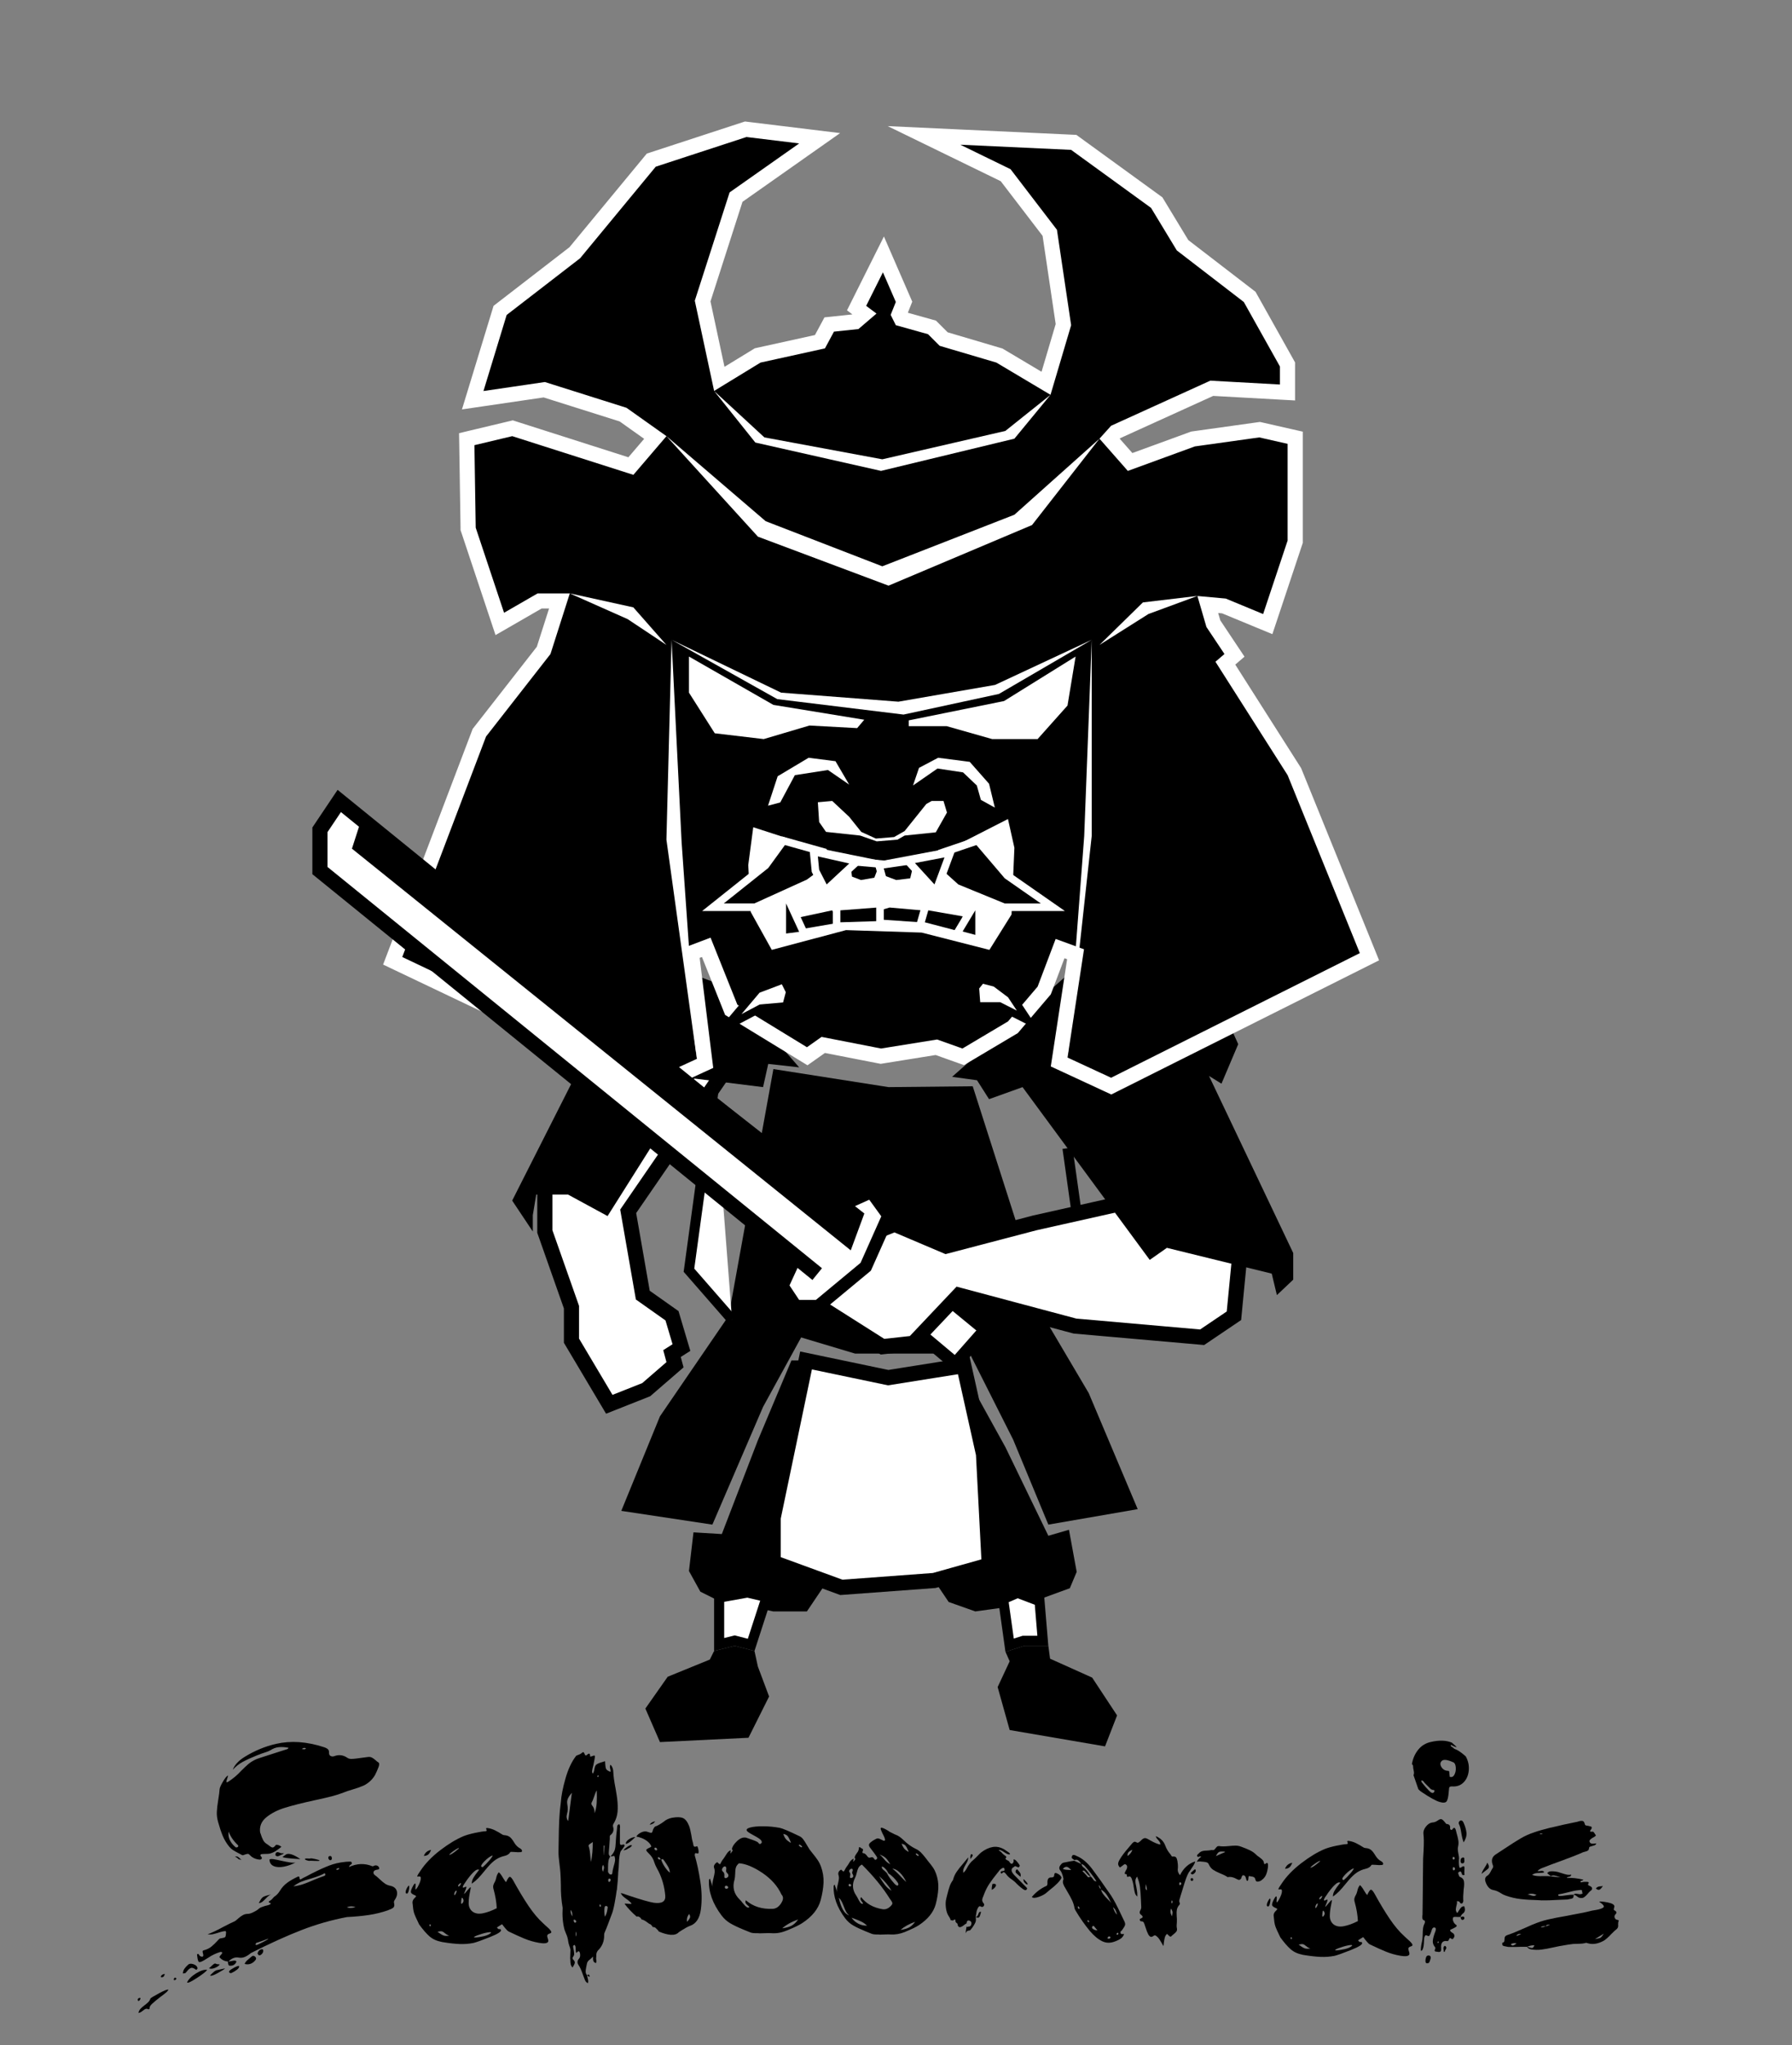 <?xml version="1.0" encoding="UTF-8"?>
<svg xmlns="http://www.w3.org/2000/svg" viewBox="450 350 710 810">
  <rect x="450" y="350" width="710" height="810" fill="#808080" stroke="none"/>
  <defs>
    <style>
      .cls-1 {
        stroke-width: 3px;
      }

      .cls-1, .cls-2, .cls-3, .cls-4, .cls-5 {
        fill: #fff;
      }

      .cls-1, .cls-3, .cls-4, .cls-5 {
        stroke: #000;
        stroke-miterlimit: 10;
      }

      .cls-3 {
        stroke-width: 4px;
      }

      .cls-4 {
        stroke-width: 5px;
      }

      .cls-5 {
        stroke-width: 6px;
      }
    </style>
  </defs>
  <g id="Calque_2">
    <polygon class="cls-5" points="735.99 775.82 698.89 829.77 704.68 862.96 716.25 871.14 719.99 883.73 716.25 886.11 717.44 890.54 706.04 900.41 691.4 906.2 676.42 881.01 676.42 867.73 665.87 837.77 665.87 812.92 694.12 777.86 708.42 765.94 727.48 765.94 735.99 775.82"/>
    <polygon points="835.4 780.24 865.36 873.86 835.4 886.11 788.76 886.11 738.72 871.14 756.42 773.43 802.04 780.58 835.4 780.24"/>
    <polygon points="738.72 871.14 711.48 910.96 696.16 948.41 732.25 953.86 752.33 907.22 769.7 875.56 738.72 871.14"/>
    <polygon points="831.31 880.33 851.4 920.16 865.36 953.86 900.76 947.73 881.36 901.77 855.82 858.54 831.31 880.33"/>
    <polygon class="cls-5" points="896.33 826.2 859.91 834.37 824.85 843.56 804.42 834.88 790.46 840.5 777.53 858.54 775.48 868.07 799.65 883.39 811.91 882.03 829.95 862.96 875.91 875.22 926.29 879.65 938.89 871.14 942.29 836.07 929.7 806.79 896.33 826.2"/>
    <polygon points="766.63 772.75 739.4 741.43 700.93 727.14 684.93 736.33 686.97 746.88 679.48 753.01 681.53 769.01 652.93 825.52 661.1 837.77 661.1 831.31 662.46 823.14 675.06 823.14 690.72 831.65 725.1 777.18 752.33 780.58 754.38 771.39 766.63 772.75"/>
    <polygon points="905.53 849.01 912.33 844.24 953.87 854.45 955.91 862.96 962.38 856.84 962.38 846.28 929.02 776.16 933.95 779.22 940.59 763.56 933.95 748.92 939.91 738.71 923.23 724.07 874.21 734.96 827.23 776.5 837.1 777.86 841.87 785.35 855.14 780.58 905.53 849.01"/>
    <polygon class="cls-5" points="756.34 951.14 756.34 968.84 783.35 978.71 820.14 975.99 841.95 969.86 839.67 925.94 831.86 890.88 801.91 895.65 769.36 888.84 756.34 951.14"/>
    <polygon points="724.76 956.92 722.97 972.24 727.48 980.41 732.93 983.14 756.34 988.24 769.7 988.24 777.55 976.59 756.34 968.84 756.34 951.14 769.36 888.84 763.57 888.84 750.26 920.5 735.99 957.6 724.76 956.92"/>
    <polygon points="841.95 969.86 820.14 975.99 825.87 984.5 836.42 988.24 856.16 985.52 873.87 979.05 876.59 972.58 873.53 955.9 865.36 958.28 848.37 923.22 832.78 895.02 839.67 925.94 841.95 969.86"/>
    <polygon points="732.93 1003.9 731.23 1007.31 714.55 1014.11 705.7 1026.71 711.48 1039.99 746.55 1038.28 754.72 1021.94 750.26 1010.03 748.93 1003.9 741.1 1001.86 732.93 1003.9"/>
    <polygon points="848.37 1004.24 850.04 1007.99 845.27 1018.2 850.04 1035.22 887.82 1041.69 892.59 1029.43 882.72 1014.45 866.04 1006.96 865.36 1001.86 855.82 1001.86 848.37 1004.24"/>
    <g>
      <polygon class="cls-2" points="741.11 999.79 734.93 1001.34 734.93 982.77 746.15 980.75 753.76 982.54 747.61 1001.49 741.11 999.79"/>
      <path d="M746.1,982.79l5.09,1.2-4.9,15.09-4.18-1.09-.99-.26-.99.25-3.2.8v-14.34l9.17-1.65M746.21,978.71l-13.28,2.38v22.81l8.17-2.04,7.83,2.04,7.4-22.81-10.13-2.38h0Z"/>
    </g>
    <g>
      <polygon class="cls-2" points="847.46 983.34 853.15 980.87 861.87 984.17 863.18 999.86 855.51 999.86 850.02 1001.61 847.46 983.34"/>
      <path d="M853.21,983.03l6.78,2.57,1.02,12.27h-5.81l-.59.19-2.94.94-2.02-14.42,3.55-1.54M853.1,978.71l-7.83,3.4,3.09,22.13,7.46-2.38h9.53l-1.6-19.12-10.66-4.03h0Z"/>
    </g>
    <polyline class="cls-3" points="732.93 780.27 722.97 853.09 740.04 872.65"/>
    <line class="cls-3" x1="872.95" y1="804.77" x2="876.59" y2="830.63"/>
  </g>
  <g id="Tête">
    <g>
      <polygon points="869.64 770.63 876.15 727.94 870.01 725.71 863.72 742.32 851.32 756.88 831.64 768.58 820.99 764.79 799.01 768.33 776.17 763.87 769.82 768.36 739.71 749.96 729.81 725.21 723.94 727.42 729.34 771.17 709.76 780.16 605.57 730.54 639.9 640.21 665.38 607.6 671.63 588.02 663.78 588.02 648.01 597.12 635.47 559.49 634.91 523.94 653.05 519.61 699.95 534.58 709.62 523.27 696.85 514.21 665.62 504.35 637.27 508.51 648.13 472.94 677.72 450.09 708.02 413.42 745.4 401.2 774.74 404.78 741.61 428.09 728.37 469.26 734.98 500.09 750.18 490.8 774.86 485.37 778.53 478.55 788.88 477.46 792.48 474.37 789.38 472.05 800.01 450.79 808.18 469.57 806.17 474.59 807.02 476.28 819.26 479.71 823.87 484.32 845.97 490.85 864.43 501.83 871.31 478.59 865.91 442.23 848.43 419.41 816.07 403.65 875.41 406.41 908.29 430.27 918.52 447.16 945.12 467.62 960.1 494.37 960.1 505.47 930.1 503.8 892.02 521.11 889.63 523.77 897.74 532.99 922.67 523.88 949.06 520.19 963.16 523.4 963.16 564.57 952.29 597.2 934.93 590.01 928.53 589.43 930.74 597.02 939.11 609.57 935.5 612.67 962.84 655.64 992.58 728.93 890.26 780.18 869.64 770.63"/>
      <path class="cls-2" d="M745.7,404.26l20.94,2.55-27.57,19.4-13.79,42.89,7.66,35.74,18.38-11.23,25.53-5.62,3.57-6.64,9.7-1.02,7.15-6.13-4.09-3.06,6.64-13.28,5.11,11.74-2.04,5.11,2.04,4.09,12.77,3.57,4.6,4.6,22.47,6.64,21.45,12.77,8.17-27.57-5.62-37.79-18.38-24-19.91-9.7,43.91,2.04,31.66,22.98,10.21,16.85,26.55,20.43,14.3,25.53v7.15l-27.57-1.53-39.32,17.87-4.6,5.11,11.23,12.77,26.55-9.7,25.53-3.57,11.23,2.55v38.3l-9.7,29.11-14.81-6.13-11.23-1.02,3.57,12.26,7.15,10.72-3.57,3.06,28.6,44.94,28.6,70.47-98.55,49.36-17.26-8,6.53-42.89-11.23-4.09-7.15,18.89-11.74,13.79-18.04,10.72-10.04-3.57-22.21,3.57-23.57-4.6-5.79,4.09-27.57-16.85-10.62-26.55-10.83,4.09,5.42,43.91-16.31,7.49-100.43-47.83,33.19-87.32,25.53-32.68,7.66-24h-12.77l-13.28,7.66-11.23-33.7-.51-32.68,14.98-3.57,48,15.32,13.11-15.32-15.83-11.23-32.34-10.21-24.34,3.57,9.19-30.13,29.11-22.47,29.96-36.26,35.91-11.74M745.1,398.14l-1.27.41-35.91,11.74-1.65.54-1.11,1.34-29.53,35.74-28.57,22.06-1.51,1.17-.56,1.83-9.19,30.13-2.77,9.06,9.38-1.38,22.98-3.37,30.13,9.51,9.7,6.89-6.25,7.3-44.21-14.11-1.59-.51-1.63.39-14.98,3.57-4.68,1.12.08,4.81.51,32.68v.93s.31.88.31.88l11.23,33.7,2.32,6.97,6.37-3.67,11.89-6.86h2.95l-4.84,15.15-24.87,31.83-.56.71-.32.85-33.19,87.32-1.97,5.17,4.99,2.38,100.43,47.83,2.53,1.21,2.55-1.17,16.31-7.49,3.99-1.83-.54-4.36-4.84-39.23.91-.34,8.43,21.09.74,1.85,1.7,1.04,27.57,16.85,3.37,2.06,3.22-2.27,3.69-2.61,21.06,4.11,1.05.2,1.05-.17,20.7-3.33,8.59,3.06,2.65.94,2.42-1.44,18.04-10.72.86-.51.65-.76,11.74-13.79.68-.79.37-.97,5.05-13.35,1.05.38-5.79,38.03-.68,4.45,4.09,1.89,17.26,8,2.62,1.22,2.59-1.3,98.55-49.36,4.96-2.48-2.08-5.14-28.6-70.47-.21-.51-.29-.46-25.8-40.55,3.66-3.14-2.95-4.42-6.64-9.96-.85-2.92,1.56.14,13.97,5.78,5.95,2.46,2.04-6.11,9.7-29.11.31-.92v-44.06l-4.67-1.06-11.23-2.55-1.07-.24-1.09.15-25.53,3.57-.63.09-.6.22-22.7,8.29-5-5.68.19-.21,36.84-16.74,26.1,1.45,6.33.35v-15.06l-.76-1.37-14.3-25.53-.6-1.07-.98-.75-25.66-19.74-9.63-15.89-.63-1.04-.98-.71-31.66-22.98-1.45-1.05-1.79-.08-43.91-2.04-29.05-1.35,26.15,12.74,18.64,9.08,16.58,21.64,5.19,34.94-5.6,18.9-14.82-8.82-.65-.39-.72-.21-21-6.21-3.52-3.52-1.11-1.11-1.51-.42-9.64-2.7.82-2.06.93-2.32-1-2.3-5.11-11.74-5.12-11.78-5.75,11.49-6.64,13.28-2.24,4.48,2.11,1.58-.05.04-7.84.83-3.15.33-1.5,2.79-2.27,4.21-22.84,5.03-.98.22-.86.52-11.16,6.82-5.55-25.9,12.68-39.45,25.93-18.25,12.75-8.97-15.48-1.89-20.94-2.55-1.32-.16h0Z"/>
    </g>
    <polygon class="cls-2" points="732.93 504.85 749.27 525.28 799.06 536.51 851.91 523.75 866.21 506.39 848.33 520.68 799.57 531.92 752.85 523.24 732.93 504.85"/>
    <polygon class="cls-2" points="714.04 522.73 753.36 556.43 799.57 574.3 851.91 553.87 885.61 523.75 858.89 557.96 802.04 581.96 750.29 562.56 714.04 522.73"/>
    <polygon class="cls-2" points="714.04 605.45 700.93 590.56 675.74 585.02 698.72 595.24 714.04 605.45"/>
    <polygon class="cls-2" points="885.61 605.45 902.82 588.6 924.42 586.04 905.02 593.19 885.61 605.45"/>
    <polygon class="cls-2" points="716.08 603.41 757.95 626.9 807.99 633.02 845.78 624.85 882.55 603.41 844.25 621.28 805.95 627.92 759.48 624.34 716.08 603.41"/>
    <polygon class="cls-2" points="726.09 769.36 714.04 682.56 716.08 603.41 720.06 683.58 726.09 769.36"/>
    <polygon class="cls-2" points="882.55 603.41 882.55 681.02 872.95 768.85 879.57 681.11 882.55 603.41"/>
    <polygon class="cls-2" points="722.97 610.04 756.42 629.19 792.42 635.07 789.61 638.39 770.72 637.36 752.59 642.73 733.19 640.43 722.97 624.34 722.97 610.04"/>
    <polygon class="cls-2" points="876.16 610.04 847.82 627.66 810.04 635.32 810.04 637.62 825.1 637.62 843.1 642.73 861.1 642.73 872.95 629.45 876.16 610.04"/>
    <polygon class="cls-2" points="748.44 677.65 746.46 692.64 747.45 711.22 755.79 726.22 785.19 718.39 815.16 719.37 842.01 726.22 850.78 712.2 851.91 685.79 849.36 674.39 827.03 685.79 799.33 691.01 773.6 685.79 748.44 677.65"/>
    <g>
      <polygon points="786.2 698.28 785.24 691.03 800.07 692.29 797.52 698.95 791 700.1 786.2 698.28"/>
      <path class="cls-2" d="M786.97,692.68l10.98.94-1.53,4-5.28.94-3.57-1.36-.6-4.51M783.51,689.38l.49,3.7.6,4.51.23,1.77,1.67.64,3.57,1.36.78.3.82-.14,5.28-.94,1.67-.3.61-1.58,1.53-4,1.43-3.72-3.97-.34-10.98-.94-3.72-.32h0Z"/>
    </g>
    <g>
      <polygon points="799.77 698.16 798.26 692.72 813.24 690.52 813.24 693.37 811.85 699.24 804.92 700.09 799.77 698.16"/>
      <path class="cls-2" d="M811.74,692.26v.94l-1.11,4.68-5.53.68-4.09-1.53-.85-3.06,11.57-1.7M814.74,688.78l-3.44.51-11.57,1.7-3.36.49.91,3.28.85,3.06.41,1.47,1.43.54,4.09,1.53.69.26.73-.09,5.53-.68,2.07-.26.48-2.03,1.11-4.68.08-.34v-4.76h0Z"/>
    </g>
    <g>
      <polygon points="764.97 712.19 780.58 708.84 784.34 716.63 765.94 719.79 764.97 712.19"/>
      <path class="cls-2" d="M779.74,710.56l2.38,4.94-14.89,2.55-.6-4.68,13.11-2.81M781.42,707.13l-2.31.49-13.11,2.81-2.7.58.35,2.73.6,4.68.4,3.11,3.09-.53,14.89-2.55,3.93-.67-1.73-3.59-2.38-4.94-1.02-2.12h0Z"/>
    </g>
    <g>
      <polygon points="781.46 709.17 798.79 707.85 800.12 716.25 781.46 716.85 781.46 709.17"/>
      <path class="cls-2" d="M797.53,709.45l.84,5.36-15.41.49v-4.74l14.57-1.11M800.06,706.25l-2.76.21-14.57,1.11-2.77.21v10.62l3.1-.1,15.41-.49,3.4-.11-.53-3.36-.84-5.36-.43-2.73h0Z"/>
    </g>
    <g>
      <polygon points="798.66 715.7 798.66 709.01 802.31 707.93 816.47 709.17 817.24 714.81 815.32 716.84 798.66 715.7"/>
      <path class="cls-2" d="M802.46,709.45l12.68,1.11.51,3.74-.94,1-14.55-1v-4.17l2.3-.68M802.16,706.41l-.55.16-2.3.68-2.15.64v9.21l2.79.19,14.55,1,1.42.1.97-1.04.94-1,.98-1.04-.19-1.42-.51-3.74-.32-2.37-2.39-.21-12.68-1.11-.57-.05h0Z"/>
    </g>
    <g>
      <polygon points="814.55 716.36 816.71 708.85 833.15 711.71 831.49 720.79 814.55 716.36"/>
      <path class="cls-2" d="M817.78,710.56l13.62,2.37-1.09,6-13.88-3.63,1.36-4.74M815.64,707.14l-.74,2.59-1.36,4.74-.85,2.95,2.97.78,13.88,3.63,3.13.82.58-3.18,1.09-6,.54-2.98-2.98-.52-13.62-2.37-2.65-.46h0Z"/>
    </g>
    <g>
      <polygon points="759.94 701.01 768.85 720.29 759.94 721.46 759.94 701.01"/>
      <path class="cls-2" d="M761.44,707.83l5.19,11.23-5.19.68v-11.91M758.44,694.19v28.98l3.39-.44,5.19-.68,4.04-.53-1.71-3.7-5.19-11.23-5.72-12.38h0Z"/>
    </g>
    <g>
      <polygon points="829.09 719.86 837.92 705.14 837.92 722.24 829.09 719.86"/>
      <path class="cls-2" d="M836.42,710.56v9.72l-5.02-1.35,5.02-8.37M839.42,699.72l-5.57,9.29-5.02,8.37-2.04,3.41,3.84,1.03,5.02,1.35,3.78,1.02v-24.47h0Z"/>
    </g>
    <g>
      <polygon points="732.47 709.33 753.28 692.74 760.39 682.97 776.05 687.37 776.05 695.57 770.46 699.69 749.2 709.33 732.47 709.33"/>
      <path class="cls-2" d="M760.99,684.7l13.56,3.81v6.3l-4.85,3.57-20.82,9.45h-12.11l17.62-14.04,6.61-9.09M759.79,681.25l-1.23,1.69-6.37,8.76-17.3,13.79-6.71,5.35h21.34l.59-.27,20.82-9.45.29-.13.25-.19,4.85-3.57,1.22-.9v-10.09l-2.19-.61-13.56-3.81-2.01-.56h0Z"/>
    </g>
    <g>
      <polygon points="847.78 709.33 828.89 701.59 821.69 695.11 823.02 687.8 837.33 682.95 849.1 696.75 867.16 709.33 847.78 709.33"/>
      <path class="cls-2" d="M836.85,684.7l11.23,13.18,14.3,9.96h-14.3l-18.38-7.53-6.38-5.74,1.02-5.62,12.51-4.24M837.81,681.21l-1.93.65-12.51,4.24-1.67.57-.32,1.74-1.02,5.62-.3,1.65,1.24,1.12,6.38,5.74.39.35.48.2,18.38,7.53.55.22h24.45l-7.84-5.46-13.98-9.74-10.98-12.88-1.32-1.55h0Z"/>
    </g>
    <g>
      <polygon points="773.08 694.9 772.34 687.27 789.57 691.17 777.09 702.75 773.08 694.9"/>
      <path class="cls-2" d="M774.04,689.19l12.43,2.81-8.94,8.3-2.98-5.83-.51-5.28M770.65,685.35l.4,4.13.51,5.28.05.57.26.51,2.98,5.83,1.81,3.53,2.91-2.7,8.94-8.3,4.17-3.87-5.55-1.25-12.43-2.81-4.05-.91h0Z"/>
    </g>
    <g>
      <polygon points="809.58 690.86 826.54 687.63 820.8 703.13 809.58 690.86"/>
      <path class="cls-2" d="M824.21,689.6l-3.97,10.7-7.74-8.47,11.71-2.23M828.88,685.65l-5.22,1-11.71,2.23-5.28,1.01,3.63,3.96,7.74,8.47,3.32,3.63,1.71-4.61,3.97-10.7,1.85-4.99h0Z"/>
    </g>
    <polygon class="cls-2" points="786.46 673.53 779.74 667.24 774.04 667.75 774.55 675.58 777.27 679.49 790.8 680.94 797.36 683.24 805.61 682.56 808.42 680.94 820.76 679.66 825.19 671.83 823.82 667.24 819.14 667.24 817.02 668.43 808.42 679.15 804.25 681.53 797.02 682.13 791.23 679.49 786.46 673.53"/>
    <polygon class="cls-2" points="786.46 660.77 778.04 654.98 764.93 657.02 759.14 667.83 754.29 669.11 758.12 657.45 770.38 650.13 781.02 651.49 786.46 660.77"/>
    <polygon class="cls-2" points="811.74 661.11 821.44 654.39 831.57 655.92 837.02 661.11 838.63 666.81 844.16 669.87 841.87 660.43 834.21 651.75 821.7 650.13 814.12 654.13 811.74 661.11"/>
    <polygon class="cls-1" points="760.5 737.96 750.04 741.92 737.65 756.6 751.44 749.32 761.44 748.43 762.93 742.81 760.5 737.96"/>
    <polygon class="cls-1" points="838.89 737.96 836.42 741.02 836.97 748.43 845.91 748.43 857.27 754.17 850.5 743.96 844.38 739.36 838.89 737.96"/>
  </g>
  <g id="_Épée" data-name="Épée">
    <polygon class="cls-4" points="795.23 822.06 802.04 831.45 793 851.73 774.16 867.36 765.28 867.36 759.95 859.34 772.36 832.34 795.23 822.06"/>
    <polyline class="cls-5" points="786.97 831.66 584.42 667.24 576.76 678.66 576.76 694.81 773.78 854.64"/>
    <polygon points="593.23 674.39 589.44 686.13 787.07 845.23 792.46 830.63 593.23 674.39"/>
    <polygon class="cls-4" points="827.23 865.84 840.42 876.67 828.54 890.14 814.99 878.78 827.23 865.84"/>
    <path d="M504.67,1142.41c-.08-.2-.12-.33-.12-.41.08-.43.37-.67.88-.7.23.04.29.2.18.47l-.06.06c-.19.47-.45.7-.76.7-.04-.04-.08-.08-.12-.12ZM507.37,1144.16c.63-.47,1.11-.89,1.46-1.26.35-.37.61-.81.76-1.32.12-.23,1.25-.93,3.4-2.08,2.15-1.15,3.38-1.63,3.69-1.44-.04.27-.3.62-.79,1.05-.49.43-1.24,1.02-2.26,1.76-1.52,1.17-2.67,2.12-3.43,2.84-.76.72-1.06,1.34-.91,1.85-.08.12-.21.21-.41.29-.47-.23-.86-.29-1.17-.18-.31.12-.68.35-1.11.7-.7.59-1.29.88-1.76.88.16-.67.44-1.21.85-1.64.41-.43.97-.92,1.67-1.46ZM515.28,1131.8c-.16.94-.59,1.39-1.29,1.35-.23,0-.31-.14-.23-.41.23-.51.74-.82,1.52-.94ZM519.61,1133.32s.04.1.12.18l.18.18v.06c-.23.31-.43.49-.59.53-.43.08-.57-.1-.41-.53.08-.31.31-.45.7-.41ZM524.59,1128.11c.47-.39,1.14-.44,2.02-.15s1.42.75,1.61,1.38c.08.23.02.45-.18.64-.19.2-.35.23-.47.12-.82-.62-1.47-.84-1.96-.64-.49.2-1.03.66-1.61,1.41-.23.23-.41.43-.53.59-.04.04-.21.08-.53.12-.19,0-.35.02-.47.06.04-.74.24-1.38.62-1.9.37-.53.87-1.06,1.49-1.61ZM524.13,1135.14c.63-1.29,1.83-2.48,3.6-3.57,1.78-1.09,3.23-1.54,4.37-1.35-.51.7-1.92,1.81-4.25,3.31-2.32,1.5-3.56,2.04-3.72,1.61ZM540.3,1126.88c-1.25-.04-2.36-.59-3.34-1.64,0-.27.19-.61.59-1,.31-.35.49-.64.53-.88-.16-.2-.43-.27-.82-.23-1.68.51-3.24,1.25-4.69,2.23-.7.43-1.21.74-1.52.94-1.13.66-1.86.94-2.17.82-.31-.12-.55-.8-.7-2.05-.04-.23-.08-.57-.12-1,.23-.16.41-.21.53-.15s.23.21.35.44c.12.2.21.31.29.35.47.27.83.35,1.08.23.25-.12.3-.47.15-1.05,0-.04-.02-.12-.06-.23-.12-.39-.16-.67-.12-.85.04-.18.21-.3.53-.38,1.13-.27,2.12-.75,2.96-1.44.84-.68,1.77-1.59,2.78-2.72.27-.31.53-.49.76-.53h.12c.98-.16,1.56-.32,1.76-.5.19-.18.31-.71.35-1.61.04-.08.04-.23,0-.47-.04-.12-.08-.21-.12-.29-.63-.04-1.56.16-2.81.59-.86.27-1.61.48-2.26.62-.64.14-1.34.15-2.08.03,1.56-.55,3.63-1.52,6.21-2.93,1.88-.98,3.3-1.68,4.28-2.11.39-.16.9-.53,1.52-1.11.12-.08.19-.16.23-.23.66-.55,1.27-.97,1.82-1.26.55-.29,1.17-.44,1.88-.44.66,0,1.56-.31,2.7-.94.23-.12.41-.21.53-.29.31-.16.74-.47,1.29-.94.31-.27.86-.53,1.64-.76.31-.08.55-.16.7-.23.16-.04.41-.1.76-.18.74-.16,1.25-.41,1.52-.76l-.18-.12c-.35-.12-.58-.26-.67-.44-.1-.18.13-.4.67-.67.23-.12.55-.41.94-.88.35-.43.64-.7.88-.82.66-.43,1.33-1.17,1.99-2.23.74-1.21,1.69-2.24,2.84-3.08,1.15-.84,2.57-1.65,4.25-2.43.39-.12.59.06.59.53.04.27.11.46.21.56.1.1.28.05.56-.15.35-.23.86-.51,1.52-.82.19-.12.35-.2.47-.23.19-.12.53-.29,1-.53.43-.23.76-.41,1-.53,2.7-1.37,5.03-2.43,7-3.19,1.97-.76,4.03-1.24,6.18-1.44.08,0,.21-.02.41-.06.55-.04.94-.06,1.17-.06h.23c.31-.04.55-.02.7.06.16.08.25.27.29.59,0,.2-.14.37-.41.53-.39.23-.63.55-.7.94,3.16-1.44,6.25-1.54,9.26-.29.12.04.33-.02.64-.18.27-.12.47-.18.59-.18.74,0,1.23.33,1.46,1,.04.27-.01.45-.15.53-.14.08-.34.14-.62.18-.16,0-.27.02-.35.06-.7.16-1.08.47-1.14.94s.13.86.56,1.17c.47.31,1.11.86,1.93,1.64.78.74,1.47,1.32,2.08,1.73.6.41,1.32.69,2.14.85,1.37.31,2.21,1.01,2.52,2.08.31,1.08.06,2.22-.76,3.43-.31.47-.43.86-.35,1.17.23.9.18,1.52-.18,1.88s-1,.68-1.93,1c-.12.04-.2.08-.23.12-2.46.86-5,1.49-7.62,1.88-2.62.39-5.51.67-8.67.82-6.17,1.17-12.18,2.89-18.02,5.16-5.84,2.26-12.51,5.29-20.01,9.08-.86.7-1.67,1.22-2.43,1.55-.76.33-1.59.42-2.49.26-1.45-.27-2.85.31-4.22,1.76v-.18ZM532.8,1129.57c.23-.16.57-.45,1-.88.43-.43.78-.72,1.05-.88.27-.16.57-.14.88.06.04.04.25.08.64.12.55,0,.76.06.64.18-.39.51-1.04.94-1.93,1.29-.9.35-1.66.39-2.29.12ZM533.27,1132.44c-.08,0,.25-.35,1-1.05.74-.7,1.37-1.08,1.88-1.11.08,0,.35-.06.82-.18,1.44-.35,2.17-.49,2.17-.41-.31.31-1.29.92-2.93,1.82-1.64.9-2.62,1.21-2.93.94ZM557.05,1043.26c-.51.31-1.35.64-2.52,1-.74.23-1.29.43-1.64.59-.23.08-.61.21-1.11.41-2.31.94-4.18,1.8-5.62,2.58-1.45.78-2.75,1.82-3.93,3.11.7-1.91,2.3-3.63,4.8-5.16,3.94-2.42,8.07-4.12,12.36-5.1,5.86-1.33,12.15-.9,18.87,1.29.74.23,1.29.51,1.64.82.35.31.51.84.47,1.58,0,.55.22.93.67,1.14.45.21.93.23,1.44.03,1.8-.66,3.5-.45,5.1.64.43.31.96.47,1.58.47s1.37-.06,2.23-.18c.47-.08,1.19-.18,2.17-.29,1.02-.12,1.76-.21,2.23-.29.59-.08,1.09,0,1.52.21.43.21.92.56,1.46,1.03.47.43.84.72,1.11.88.43.23.47.84.12,1.82-.47,1.21-.9,2.2-1.29,2.96-.39.76-.94,1.51-1.64,2.26-.98.98-2.01,1.71-3.11,2.2-1.09.49-2.5.99-4.22,1.49-1.6.47-2.81.88-3.63,1.23-1.29.51-2.79.99-4.51,1.44-1.72.45-4.02.99-6.91,1.61-4.84,1.05-8.76,2.04-11.75,2.96-2.99.92-5.47,2.19-7.44,3.81-1.97,1.62-2.78,3.64-2.43,6.06.04.08.08.16.12.23.35,1.13.71,2.05,1.08,2.75.37.7.95,1.27,1.73,1.7.12.08.33.23.64.47.51.43.94.67,1.29.73s.78-.24,1.29-.91c.16-.2.49-.21,1-.06.51.16.94.39,1.29.7-.04.04-.12.1-.23.18-.78.62-1.49,1.14-2.14,1.55s-1.4.73-2.26.97c-.31.08-.92.12-1.82.12s-1.46.06-1.7.18c-.27.23-.25.51.06.82.35.39.43.7.23.94-.27.31-.7.39-1.29.23h-.18c-1.33-.27-2.34-.8-3.05-1.58-.35-.39-.64-.59-.88-.62-.23-.02-.74.11-1.52.38-.12.04-.2.08-.23.12-.27.04-.47.04-.59,0-.31-.2-.78-.45-1.41-.76-.9-.47-1.62-.88-2.17-1.23-.55-.35-1.04-.78-1.46-1.29-1.09-1.33-1.96-2.76-2.61-4.31-.64-1.54-1.26-3.39-1.85-5.54-.39-1.37-.56-2.7-.5-3.98s.24-2.89.56-4.8c.31-1.84.49-3.22.53-4.16.04-.59.48-1.59,1.32-3.02.84-1.43,1.51-2.24,2.02-2.43.08-.04,0,.27-.23.94-.23.67-.37,1.11-.41,1.35-.08.43.16.49.7.18,1.91-1.21,3.63-2.66,5.16-4.34,1.05-1.05,1.88-1.84,2.46-2.34,1.48-1.33,3.24-2.29,5.27-2.87,1.64-.51,4.12-1.31,7.44-2.4,1.17-.35,2.03-.62,2.58-.82.08,0,.16-.02.23-.06.43-.12.68-.33.76-.64-1.41-.27-2.7-.35-3.87-.23s-2.31.55-3.4,1.29ZM540.18,1126.94c.31,0,.74-.06,1.29-.18.78-.2,1.39-.25,1.82-.18.04.04.1.08.18.12.08.12.16.2.23.23-.47,1.13-1.31,1.68-2.52,1.64-.31,0-.52-.1-.62-.29-.1-.2-.17-.49-.21-.88-.04-.27-.06-.45-.06-.53l-.12.06ZM540.59,1075.43c-.35,2.31.57,4.38,2.75,6.21.23.12.51.1.82-.06.31-.23.33-.51.06-.82-1.76-1.68-2.97-3.46-3.63-5.33ZM544.69,1128.64c.16.47-.11.97-.79,1.49-.68.53-1.38.95-2.08,1.26-.27.16-.57.14-.88-.06-.27-.23-.27-.49,0-.76.27-.31.86-.71,1.76-1.2.9-.49,1.56-.73,1.99-.73ZM544.87,1085.92c.31.35.6.57.88.64-.78.04-1.33-.16-1.64-.59-.43-.35-.8-.57-1.11-.64.47-.08.83-.07,1.08.03.25.1.52.28.79.56ZM546.92,1127.87c.23-.55.54-1,.91-1.35.37-.35.85-.76,1.44-1.23.27-.2.47-.35.59-.47.35-.27.74-.23,1.17.12.51.43.57.9.18,1.41-1.17,1.44-2.6,1.95-4.28,1.52ZM551.37,1119.85c-.12.16-.2.27-.23.35.04.04.1.06.18.06.16.08.27.12.35.12.27-.08,1.12-.48,2.55-1.2,1.43-.72,2.12-1.16,2.08-1.32l-1.76.64c-1.88.7-2.87,1.03-2.99,1-.04.08-.1.2-.18.35ZM553.77,1122.01c.35.04.53.23.53.59.04.47-.16.92-.59,1.35-.43.43-.82.59-1.17.47-.12-.08-.23-.23-.35-.47-.08-.12-.14-.2-.18-.23.31-1.02.9-1.58,1.76-1.7ZM557.52,1100.33c-.63.16-1.37.7-2.23,1.64-.47.51-.9.92-1.29,1.23-.39.31-.88.51-1.46.59.59-1.25,1.13-2.05,1.64-2.4.51-.35,1.62-.7,3.34-1.05ZM556.76,1086.51c.31-.2.82-.24,1.52-.15.7.1,1.74.3,3.11.62,1.41.31,2.56.54,3.46.67.9.14,1.64.15,2.23.03-1.52.82-3.09,1.38-4.69,1.67-1.6.29-2.93.21-3.98-.26s-1.6-1.33-1.64-2.58ZM562.56,1084.05s-.12.08-.23.12c-.23.2-.43.31-.59.35-.16.04-.41.16-.76.35-.35.2-.66.31-.94.35-.27.04-.55-.06-.82-.29-.12-.23-.12-.53,0-.88.23-.31.47-.47.7-.47s.53.08.88.23c.39.16.68.23.88.23.12-.04.29-.04.53,0h.35ZM563.38,1084.46c1.13-.55,3.01.08,5.62,1.88-.31-.04-.96-.08-1.93-.12-2.97-.2-4.69-.43-5.16-.7l1.46-1.05ZM574.16,1094.65c1.88-.78,3.3-1.33,4.28-1.64.19-.04.33-.16.41-.35.08-.2.02-.45-.18-.76-1.09.67-2.87,1.37-5.33,2.11-1.6.43-2.93.86-3.98,1.29-1.05.43-2.09,1.04-3.11,1.82,1.33-.16,2.58-.43,3.75-.82,1.17-.39,2.56-.94,4.16-1.64ZM569.59,1042.74c.12,0,.27.02.47.06.55.12.94.02,1.17-.29-.55-.35-1.09-.27-1.64.23ZM570.82,1086.33c-.04-.2.33-.27,1.11-.23.55.04.88.04,1,0,.19-.12.85-.05,1.96.21,1.11.25,1.69.46,1.73.62,0,.16-.7.2-2.11.12-1.13-.08-1.78-.08-1.93,0-.2,0-.54-.08-1.03-.23-.49-.16-.73-.31-.73-.47ZM580.84,1086.8c-.43-.12-.68-.41-.76-.88-.04-.51.19-.78.7-.82.43,0,.66.27.7.82.08.51-.14.8-.64.88ZM584.24,1089.91c-.2,0-.47.08-.82.23-.2.2-.2.35,0,.47.16,0,.33-.04.53-.12.12-.04.19-.06.23-.06.31-.35.33-.53.06-.53ZM590.86,1105.32c-1.29-.39-2.44-.35-3.46.12,1.05.35,2.21.31,3.46-.12Z"/>
    <path d="M611.25,1099.98c-.39.04-.57-.18-.53-.64.04-.47.21-.98.5-1.52.29-.55.56-.88.79-1,.19.2.19.77,0,1.73-.2.96-.45,1.44-.76,1.44ZM624.97,1119.14c-1.99-.39-3.6-1.13-4.83-2.23-1.23-1.09-2.59-2.66-4.07-4.69-1.09-2.23-1.77-3.75-2.02-4.57-.25-.82-.44-2.01-.56-3.57,0-.2-.02-.35-.06-.47-.04-.7.31-1.39,1.05-2.05.23-.23.36-.4.38-.5.02-.1-.13-.22-.44-.38-.86-.35-1.38-.7-1.55-1.05s-.03-1.02.44-1.99c1.09-2.19,1.52-2.19,1.29,0-.08.7.04.88.35.53.31-.35.65-.93,1.03-1.73.37-.8.6-1.42.67-1.85.12-.7.09-1.12-.09-1.26-.18-.14-.44-.17-.79-.09-.35.08-.5,0-.44-.23s.48-.92,1.26-2.05c1.88-2.85,4.48-5.56,7.82-8.12,3.34-2.56,6.44-4.42,9.29-5.6,1.17-.47,2.69-.9,4.54-1.29,1.85-.39,3.23-.61,4.13-.64.27-.04.42-.12.44-.23.02-.12-.01-.27-.09-.47-.23-.39-.14-.59.29-.59,1.05.12,2.06.41,3.02.88.96.47,1.98,1.05,3.08,1.76.19.12.51.2.94.23.62.04,1.22.23,1.79.59.57.35,1.24,1.19,2.02,2.52.62.98,1.37,1.68,2.23,2.11.31.2.51.37.59.53.31.55.19.86-.38.94-.57.08-1.42.06-2.55-.06-1.02-.08-1.54-.06-1.58.06-.39.74-1.17,1.25-2.34,1.52-1.21.27-2.32.74-3.34,1.41-1.02.67-2.13,1.7-3.34,3.11-.27.31-.66.78-1.17,1.41-.98,1.21-1.83,2.19-2.55,2.93-.72.74-1.55,1.45-2.49,2.11-.04-.74.17-1.5.62-2.29.45-.78,1.08-1.68,1.9-2.7.19-.23.33-.39.41-.47-.51-.31-1.17-.1-1.99.64-.82.74-1.82,1.91-2.99,3.52l-.06.12c-1.76,2.38-1.95,3.22-.59,2.52.43-.23.6-.17.53.21-.08.37-.27.91-.59,1.61-.27.62-.36.93-.26.91.1-.02.6-.58,1.49-1.67.66-.78,1.03-1.11,1.08-1s-.01.62-.21,1.52c-.39,1.8-.59,3.39-.59,4.78s.49,2.49,1.46,3.31c1.05.82,2.43,1.06,4.13.73,1.7-.33,3.54-1,5.54-2.02-.12-2.38-.53-4.84-1.23-7.38-.2-.62-.24-1.16-.15-1.61.1-.45.32-.97.67-1.55.16-.27.31-.72.47-1.35.19-1.02.55-1.8,1.05-2.34.47.35,1.02,1.08,1.64,2.17.51.86.92,1.45,1.23,1.76.59-1.29,1.04-1.99,1.38-2.11.33-.12.79.31,1.38,1.29,2.19,3.98,4.24,7.39,6.15,10.22,1.91,2.83,3.83,5.11,5.74,6.83.12.12.43.41.94.88.98.82,1.67,1.5,2.08,2.05.41.55.34.92-.21,1.11-.66.2-1.04.45-1.11.76-.08.31-.02.72.18,1.23.23.62.27,1.07.12,1.35-.35.62-1.54.76-3.57.41-2.03-.35-3.98-.92-5.86-1.7-1.52-.62-3.59-1.56-6.21-2.81-.43-.2-1.29-1.15-2.58-2.87-.55.31-1.23.74-2.05,1.29.43.59.8.8,1.11.64.19-.04.35.06.47.29.35.62-1.09,1.58-4.34,2.87-3.24,1.29-5.43,2.07-6.56,2.34-1.8.35-3.62.49-5.48.41-1.86-.08-3.98-.31-6.36-.7l-.76-.12ZM617.93,1085.1c.47-1.33,1.43-2.13,2.87-2.4-.31.78-.65,1.36-1.03,1.73-.37.37-.99.6-1.85.67ZM620.69,1112.7v-.12c-.04-.16-.08-.27-.12-.35-.2-.12-.33-.06-.41.18-.04.16,0,.31.12.47.16.16.29.1.41-.18ZM627.72,1116.57c-.51-.2-1.02-.51-1.52-.94-.39-.35-.76-.58-1.11-.67-.35-.1-.94-.05-1.76.15.98.74,1.76,1.23,2.34,1.46s1.39.25,2.4.06l-.35-.06ZM631.7,1082.23c.23-.31.13-.36-.32-.15-.45.21-1.02.57-1.7,1.05-.68.49-1.18.89-1.49,1.2-.31.31-.23.39.23.23.66-.23,1.76-1.02,3.28-2.34ZM629.95,1100.16c0,.51.13.6.38.26.25-.33.44-.72.56-1.17.12-.45.02-.56-.29-.32-.31.2-.53.61-.64,1.23ZM631.64,1097.23c.43-.16.74-.5.94-1.03.19-.53-.02-.52-.64.03-.47.43-.57.76-.29,1ZM632.7,1103.79c.08.39.3.33.67-.18.37-.51.38-1.05.03-1.64-.27-.47-.46-.43-.56.12-.1.55-.15,1.11-.15,1.7ZM644.42,1115.28c-.74-.04-1.9.18-3.46.64-1.56.47-2.57.87-3.02,1.2-.45.33.22.36,2.02.09,2.38-.35,3.93-.94,4.63-1.76l-.18-.18ZM641.2,1089.55c.86-.7,1.74-1.58,2.64-2.64.9-1.05,1.35-1.74,1.35-2.05-1.02.39-2.09,1.16-3.22,2.31-1.13,1.15-1.54,1.88-1.23,2.2l.47.18Z"/>
    <path d="M694.34,1098.69c-.16,1.29-.43,2.98-.82,5.07-.39,2.09-.78,3.58-1.17,4.48-.35.9-.76,1.99-1.23,3.28-.55,1.49-1.05,2.75-1.52,3.81-.16.27-.23.61-.23,1,.08,2.5-.76,4.59-2.52,6.27-.47.62-.66,1.33-.59,2.11-.04.39-.06.66-.06.82-.04.16-.02.41.06.76.12.55.06.96-.18,1.23-.51-.16-.83-.43-.97-.82-.14-.39-.19-.98-.15-1.76-.23.27-.63.64-1.17,1.11-.7.47-1.11,1.02-1.23,1.64-.04.31-.14.78-.29,1.41-.16.74-.23,1.36-.23,1.85s.19.97.59,1.44c.04,0,.06.02.06.06l-.06-.12v.06c0,.2.06.53.18,1,.27.86.31,1.56.12,2.11-.39-.2-.68-.44-.88-.73-.2-.29-.37-.67-.53-1.14-.12-.31-.29-.78-.53-1.41-.59-1.72-1.15-2.99-1.7-3.81-.66-.94-.63-1.82.12-2.64.39-.43.53-1.08.41-1.93-.2-1.21-.68-1.31-1.46-.29-.2-.31-.29-.84-.29-1.58.04-.78-.1-1.33-.41-1.64-.31.08-.5.21-.56.38s-.05.42.03.73v.06c.04.2.1.47.18.82.12.62.18,1.15.18,1.58s-.18.86-.53,1.29c-.2.35-.14.68.18,1,.47.43.66.85.59,1.26-.08.41-.33.95-.76,1.61-.04.08-.08.16-.12.23-.39-.43-.64-.87-.73-1.32-.1-.45-.15-1.03-.15-1.73,0-.27-.02-.47-.06-.59,0-.43.02-1.05.06-1.88.04-.67.06-1.15.06-1.46-.04-.39-.2-.96-.47-1.7-.23-.67-.37-1.19-.41-1.58-.12-1.09-.41-2.15-.88-3.16-.23-.59-.43-1.09-.59-1.52-.7-2.58-.96-5.49-.76-8.73-.51-2.93-.74-5.94-.7-9.02-.04-2.15-.1-3.75-.18-4.8-.04-.74-.16-1.85-.35-3.34-.31-2.3-.45-4.06-.41-5.27,0-.78.02-1.95.06-3.52.04-3.55.12-6.51.23-8.88.12-2.36.33-4.7.64-7,.16-2.46.76-5.57,1.82-9.32s2.48-6.78,4.28-9.08c.16-.08.39-.18.7-.29.78-.27,1.31-.57,1.58-.88.43-.39.74-.29.94.29.04,0,.06.04.06.12.12.31.24.52.38.62.14.1.34.03.62-.21.78-.74,1.19-.59,1.23.47,0,.27.12.33.35.18h.06c.78-.31,1.24-.42,1.38-.32.14.1.13.54-.03,1.32-.08.51-.23,1.31-.47,2.4-.2.7-.33,1.25-.41,1.64v.18c-.2.67-.14,1.19.18,1.58.31-.39.53-1.02.64-1.88.16-.9.41-1.46.76-1.7.43-.35,1.21-.68,2.34-1,.51-.16.88-.27,1.11-.35.08,1.68.22,2.72.44,3.11.21.39.77.76,1.67,1.11.12-.27.1-.68-.06-1.23-.2-.7-.16-1.23.12-1.58.7.67,1.07,1.66,1.11,2.99.04,1.45.33,3.57.88,6.39.31,1.8.53,3.14.64,4.04.23,1.95.28,3.69.15,5.21-.14,1.52-.6,2.99-1.38,4.39-.04,0-.08.04-.12.12-.31.59-.41,1.04-.29,1.35.43,1.41.08,2.54-1.05,3.4-.2.12-.27.45-.23,1v.47c-.16,2.38-.29,4.18-.41,5.39-.08.74.12,1.27.59,1.58-.39.59-.64,1.2-.73,1.85-.1.64-.15,1.46-.15,2.43v1.7c-.04.16.1.43.41.82.04,0,.06.02.06.06.16.2.37.29.64.29.35.04.55-.18.59-.64.04-.59.21-1.44.53-2.58.27-.86.45-1.59.53-2.2.08-.61,0-1.22-.23-1.85-.08-.12-.31-.12-.7,0-.39.12-.64.12-.76,0,.86-.94,1.4-1.79,1.61-2.55.21-.76.34-1.75.38-2.96,0-.43.02-.76.06-1,.04-.94.18-2.32.41-4.16,0-.31.02-.57.06-.76v-.12c.04-.31.11-.56.21-.73.1-.18.32-.3.67-.38.19.23.29.64.29,1.23-.04.16-.06.27-.06.35v5.57c-.04.39,0,.68.15.88.14.2.46.21.97.06.59-.16.82.04.7.59-.2.27-.49.68-.88,1.23-.27.35-.49.62-.64.82-.39.98-.63,2.54-.7,4.69-.04,1.45-.12,2.52-.23,3.22-.04.16-.06.37-.06.64v.41c-.08,1.76-.25,3.93-.53,6.5ZM675.12,1071.27c.08-.51.18-1.25.29-2.23.51-3.95.9-6.93,1.17-8.96-.7.78-1.22,1.52-1.55,2.23-.33.7-.42,1.49-.26,2.34.27,1.41.23,2.68-.12,3.81-.31,1.09-.16,2.03.47,2.81ZM676.76,1109.01c0-.78-.03-1.28-.09-1.49-.06-.21-.24-.58-.56-1.08-.12.9.1,1.76.64,2.58ZM677.76,1111.53c.31,0,.49-.14.53-.41,0-.35-.2-.61-.59-.76-.31-.12-.45.02-.41.41.08.39.23.64.47.76ZM678.29,1115.04c-.23.55-.25,1.21-.06,1.99.23-.59.25-1.25.06-1.99ZM682.62,1132.44c.39-.51.7-.51.94,0,.04.23.04.39,0,.47-.2.04-.39-.06-.59-.29-.16-.16-.29-.25-.41-.29l.06.12ZM684.85,1079.53c-.16.2-.45.41-.88.64-.31.2-.54.38-.67.56-.14.18-.13.46.03.85.27.86.47,2.17.59,3.93.08.9.16,1.56.23,1.99.51-2.54.74-5.19.7-7.97ZM686.43,1059.14c-.35.55-.72,1.43-1.11,2.64-.31.98-.61,1.68-.88,2.11-.2.43-.14.84.18,1.23.59.7.9,1.52.94,2.46.04.27.06.47.06.59.43-1.29.69-2.63.79-4.01.1-1.39.11-3.06.03-5.01ZM687.13,1053.4c-.04-.16-.06-.27-.06-.35-.04.04-.08.08-.12.12-.12.08-.2.14-.23.18-.16.27-.08.43.23.47l.18-.18s.06-.08.06-.12-.02-.08-.06-.12ZM687.54,1104.91l.06.06c.04.23.16.31.35.23.19-.16.21-.39.06-.7,0-.04-.08-.1-.23-.18l-.06-.06c-.16.12-.22.33-.18.64ZM688.89,1091.37c.23-.59.37-1.09.41-1.52.04-.43-.1-.84-.41-1.23-.43.86-.43,1.78,0,2.75ZM689.18,1084.69l.06.06c.04-.39.1-1.02.18-1.88.04-.82.08-1.44.12-1.88h-.35v3.69ZM689.65,1109.18c.51-.74.84-1.7,1-2.87.04-.35.08-.61.12-.76.04-.35-.16-.57-.59-.64-.35-.04-.57.16-.64.59-.16,1.13-.12,2.36.12,3.69ZM691.94,1094.53c-.04-.31-.2-.47-.47-.47-.39.04-.55.33-.47.88.08.39.23.53.47.41.31-.16.47-.43.47-.82ZM698.15,1102.09c1.05.74,1.74,1.37,2.05,1.88.08.16-.39.18-1.41.06-.98-.12-1.41-.1-1.29.06,1.21,1.64,2.79,3.32,4.75,5.04.35-.16.73-.1,1.14.18.41.27.69.61.85,1,.31-.08.96.21,1.93.88.43.31.74.55.94.7.23.12.43.21.59.29.12,0,.31.2.59.59h.06l.23.47c.39,0,.68.05.88.15.19.1.37.24.53.44.23.27.45.49.64.64.19.16.31.33.35.53,1.8.78,3.39,1.22,4.78,1.32,1.39.1,2.45-.24,3.19-1.03.23-.16.62-.41,1.17-.76,1.41-.9,2.5-1.48,3.28-1.76,2.38-.82,3.81-2.97,4.28-6.45.47-3.48.4-7.19-.21-11.13-.61-3.95-1.34-7.38-2.2-10.31v-.06c-.04-.66.16-.94.59-.82.35.12.6.15.73.09.14-.06.21-.26.21-.62,0-.43-.08-.92-.23-1.46-.16-.55-.29-.8-.41-.76-.63.23-1.03.25-1.2.06-.18-.2-.28-.53-.32-1-.04-.27-.08-.45-.12-.53-.23-.66-.45-1.7-.64-3.11-.27-1.56-.57-2.73-.88-3.52-.66-1.64-1.48-2.67-2.43-3.08-.96-.41-2.41-.44-4.37-.09-1.29.27-2.38.8-3.28,1.58-1.13.82-2.13,1.41-2.99,1.76-.27,0-.56.23-.85.67-.29.45-.48.93-.56,1.44-.16.31-.3.48-.44.5-.14.02-.4-.03-.79-.15-.43-.16-.8-.27-1.11-.35-.7-.16-1.48,0-2.34.44-.86.45-1.43.97-1.7,1.55.7.12,1.41.31,2.11.59.9.35,1.71.83,2.43,1.44.72.61,1.18,1.24,1.38,1.9-.04.04-.08.08-.12.12-.16.12-.27.2-.35.23-.98.43-1.49.76-1.55,1s.28.7,1.03,1.41c1.09,1.05,1.82,2.23,2.17,3.52.16.59.53,1.43,1.11,2.52.23.43.41.74.53.94,1.52,3.09,2.42,6.35,2.7,9.79.16,2.27-1.35,3.18-4.51,2.75-1.76-.27-5.04-1.21-9.84-2.81-1.99-.7-3.09-1.05-3.28-1.05.16.43.4.81.73,1.14.33.33.83.73,1.49,1.2ZM700.26,1081.17c-.35.43-.84.76-1.46,1-.35.35-.96.59-1.82.7.23-.31.67-.71,1.32-1.2.64-.49,1.18-.77,1.61-.85.39-.08.51.04.35.35ZM701.72,1077.6c-.04.08-.14.18-.29.29-1.68,1.64-2.85,2.44-3.52,2.4,0-.62.42-1.22,1.26-1.79.84-.57,1.69-.87,2.55-.91ZM707.41,1072.74c.39-.74,1.11-1.19,2.17-1.35-.27.43-.58.73-.91.91-.33.18-.75.32-1.26.44ZM710.34,1082.46c.04.31-.08.45-.35.41-.39-.04-.62-.23-.67-.59s.07-.51.38-.47c.31,0,.53.21.64.64ZM711.8,1086.45c-.23.04-.41.06-.53.06-.35-.08-.57-.29-.64-.64-.04-.08-.02-.14.06-.18.23-.16.47-.1.7.18.04.04.08.08.12.12.08.08.18.23.29.47h.06-.06ZM711.98,1086.51c.43-.23.7-.23.82,0,.08.08.18.2.29.35.7.98,1.25,1.82,1.64,2.52.39.7.62,1.49.7,2.34-.7-.51-1.41-1.31-2.11-2.4-.7-1.09-1.15-2.03-1.35-2.81ZM723.05,1108.07c.35.59.47,1.05.35,1.41s-.39.78-.82,1.29c-.16.2-.27.33-.35.41-.23-1.09.04-2.13.82-3.11Z"/>
    <path d="M745.55,1077.83c.51.16,1.42.47,2.72.94,1.31.47,2.04.84,2.2,1.11.31.55.68.62,1.11.23.35-.31.33-.72-.06-1.23-.31-.43-1.27-1.07-2.87-1.93-1.48-.78-2.38-1.37-2.7-1.76-.39-.59.06-1.04,1.35-1.38,1.29-.33,3.02-.49,5.19-.47,2.17.02,4.31.23,6.42.62,1.09.2,3.73,1.31,7.91,3.34.55.27,1.03.68,1.44,1.23.41.55.87,1.27,1.38,2.17.51.86.88,1.46,1.11,1.82.23.31.59.76,1.05,1.35.9,1.09,1.61,2.03,2.14,2.81.53.78.97,1.64,1.32,2.58.78,2.11,1.12,4.25,1.03,6.42-.1,2.17-.48,4.48-1.14,6.94-.94,3.48-3.38,6.5-7.32,9.08-1.13.74-2.99,1.64-5.57,2.7-.23.12-.43.2-.59.23-2.03.86-4.04,1.21-6.04,1.05-.59-.04-1.43-.04-2.52,0-.9.04-1.58.06-2.05.06-.2-.04-.51-.06-.94-.06-1.41.04-2.38-.08-2.93-.35-.59-.27-1.45-.62-2.58-1.05-2.19-.9-3.95-1.74-5.27-2.52-1.33-.78-2.48-1.82-3.46-3.11-3.55-4.73-5.21-9.41-4.98-14.06,0-.08.06-.18.18-.29.12-.08.2-.16.23-.23.47,1.52.88,2.75,1.23,3.69-.23-.59-.32-1.17-.26-1.76s.21-1.33.44-2.23c.23-.9.38-1.64.44-2.23s-.03-1.19-.26-1.82c-.12-.35-.06-.73.18-1.14s.57-.73,1-.97c.12-.08.29.04.53.35.23.23.43.36.59.38.16.02.31-.21.47-.67.19-.43.59-1.02,1.17-1.76.08-.16.16-.27.23-.35.12-.2.29-.47.53-.82.31-.51.6-.91.85-1.2.25-.29.62-.54,1.08-.73,0,.16-.02.43-.06.82-.16.55-.08.61.23.18.31-.39.49-.64.53-.76.04-.12.02-.23-.06-.35-.08-.12-.14-.23-.18-.35.16-.98.84-2.03,2.05-3.16,1.21-1.13,2.38-1.58,3.52-1.35ZM737.76,1090.26c.04-.51-.08-.84-.35-1-.27-.08-.55,0-.82.23-.7.74-.72,1.39-.06,1.93.35.27.51.76.47,1.46-.12.82.16,1.13.82.94.74-.31.96-.82.64-1.52-.04-.12-.16-.25-.35-.41-.39-.43-.53-.82-.41-1.17,0-.12.02-.27.06-.47ZM738.4,1097.17s-.12-.04-.23-.12c-.2-.12-.35-.18-.47-.18-.39.08-.57.31-.53.7.16.51.49.64,1,.41.35-.08.43-.35.23-.82ZM742.8,1087.97c-.66.55-1.08,1.14-1.26,1.79s-.26,1.46-.26,2.43c-.04.98-.12,1.7-.23,2.17-.98,3.13-.27,5.82,2.11,8.09.27.23.62.64,1.05,1.23.39.43.68.76.88,1,.04.04.1.1.18.18.27.27.53.47.76.59s.53.12.88,0c-.08-.27-.33-.57-.76-.88-.35-.31-.6-.59-.73-.85-.14-.25-.11-.62.09-1.08,2.81,2.46,6.37,3.59,10.66,3.4,1.48-.08,2.7-1,3.63-2.75.62-1.17.57-2.15-.18-2.93-1.52-3.32-4.03-6.16-7.53-8.53-3.5-2.36-6.59-3.64-9.29-3.84ZM759.91,1113.75c1.64-.23,2.91-.59,3.81-1.08.9-.49,1.74-1.3,2.52-2.43-2.58.9-4.69,2.07-6.33,3.52ZM763.3,1079.65c-.08-.16-.18-.39-.29-.7-.35-.82-.68-1.42-1-1.79-.31-.37-.88-.63-1.7-.79.31.86.64,1.51,1,1.96.35.45.88.89,1.58,1.32l.29.18h.18l-.06-.18ZM766.76,1080.59c-.27.12-.33.27-.18.47.23.2.53.41.88.64.04.04.12,0,.23-.12.04-.08.08-.12.12-.12,0-.12-.15-.29-.44-.53s-.5-.35-.62-.35ZM789.5,1083.93c.51-.55.78-1.25.82-2.11,0-.16.08-.23.23-.23s.25.04.29.12c.08.16.25.27.53.35.23.12.4.23.5.32.1.1.11.28.03.56-.04.04-.06.08-.06.12-.23.62-.18.94.18.94.47,0,.94.31,1.41.94.23.35.45.6.64.73.19.14.47.15.82.03.66-.23,1.13-.08,1.41.47.27.51.6.59,1,.23.31-.27.31-.64,0-1.11-.2-.27-.47-.66-.82-1.17-.78-1.05-1.39-1.85-1.82-2.4-.39-.59-.48-1.05-.26-1.41.21-.35.67-.76,1.38-1.23.27-.16.47-.27.59-.35.62-.39,1.09-.59,1.41-.59s.68.12,1.11.35c.43.23.8.41,1.11.53,1.02.35.84-.72-.53-3.22-.08-.16-.12-.25-.12-.29-.59-1.21-.56-1.74.09-1.58.64.16,1.51.59,2.61,1.29.19.12.33.21.41.29.59.31,1.25.64,1.99,1,.82.31,1.45.62,1.9.94.45.31.97.74,1.55,1.29.55.51,1,.92,1.35,1.23,1.13.94,2.3,1.7,3.52,2.29.78.35,1.46.82,2.05,1.41s1.23,1.33,1.93,2.23c.19.27.51.68.94,1.23.82.98,1.47,1.83,1.96,2.55.49.72.89,1.51,1.2,2.37.7,1.91,1.01,3.87.91,5.86-.1,1.99-.44,4.1-1.03,6.33-.86,3.16-3.11,5.94-6.74,8.32-1.02.67-2.7,1.48-5.04,2.46-.23.08-.41.16-.53.23-1.88.74-3.73,1.05-5.57.94-.47-.04-1.21-.04-2.23,0-.82.04-1.45.06-1.88.06-.2-.04-.49-.06-.88-.06-1.29.04-2.19-.08-2.7-.35-.51-.2-1.29-.51-2.34-.94-1.99-.82-3.59-1.58-4.8-2.29-1.21-.7-2.27-1.64-3.16-2.81-3.24-4.34-4.77-8.63-4.57-12.89,0-.04.06-.12.18-.23.12-.08.19-.16.23-.23.43,1.37.8,2.5,1.11,3.4-.2-.55-.27-1.09-.23-1.64.04-.55.18-1.23.41-2.05.19-.78.32-1.44.38-1.99.06-.55-.01-1.11-.21-1.7-.16-.78.18-1.43,1-1.93.12-.04.29.08.53.35.19.23.36.35.5.35s.3-.2.5-.59c.16-.39.49-.94,1-1.64.12-.16.19-.25.23-.29.12-.2.27-.45.47-.76.35-.74.94-1.35,1.76-1.82.04.16.02.43-.06.82-.12.51-.02.55.29.12.27-.35.43-.58.47-.67.04-.1.02-.21-.06-.32-.08-.12-.14-.23-.18-.35.04-.47.33-1.05.88-1.76ZM786.45,1108.6c-.51-.39-.91-.85-1.2-1.38s-.6-1.22-.91-2.08c-.31-.82-.61-1.49-.88-2.02-.27-.53-.64-1.03-1.11-1.49.86,4.14,2.23,6.47,4.1,6.97ZM787.21,1096.53s-.04-.08-.12-.12c-.16-.16-.29-.23-.41-.23-.12-.04-.23,0-.32.09-.1.1-.15.23-.15.38.04.39.27.55.7.47.27,0,.37-.2.29-.59ZM787.8,1091.08c.12-.39.08-.68-.12-.88-.2-.08-.43-.06-.7.06-.63.47-.72.96-.29,1.46.23.31.27.72.12,1.23-.2.62-.04.92.47.88.66-.12.92-.49.76-1.11-.04-.08-.1-.2-.18-.35-.23-.39-.29-.72-.18-1,.04-.08.08-.18.12-.29ZM793.54,1112.7c-.7-.66-1.43-1.18-2.17-1.55-.74-.37-1.7-.77-2.87-1.2-.47-.2-.84-.33-1.11-.41.66.98,1.53,1.76,2.61,2.34,1.07.59,2.26.86,3.54.82ZM791.49,1088.5c-.66.35-1.12.78-1.38,1.29-.25.51-.48,1.17-.67,1.99-.2.82-.39,1.43-.59,1.82-1.33,2.5-1.19,4.9.41,7.21.19.27.43.68.7,1.23.23.47.43.82.59,1.05,0,.04.02.08.06.12.19.31.38.54.56.67.18.14.44.19.79.15-.04-.23-.22-.53-.53-.88-.23-.31-.39-.59-.47-.85-.08-.25,0-.56.23-.91,1.95,2.58,4.78,4.18,8.5,4.8,1.29.2,2.48-.35,3.57-1.64.27-.35.36-.67.26-.97-.1-.29-.3-.65-.62-1.08-.16-.2-.27-.35-.35-.47-2.77-4.45-6.47-8.96-11.07-13.54ZM798.29,1093.07c.82,1.41,1.59,2.57,2.31,3.49.72.92,1.59,1.69,2.61,2.31-1.13-1.99-2.77-3.93-4.92-5.8ZM798.81,1084.63l-.29-.12c.47.39,1.05,1,1.76,1.82.66.9,1.48,1.58,2.46,2.05-.63-1.05-1.18-1.84-1.67-2.34-.49-.51-1.24-.98-2.26-1.41ZM799.34,1089.38c0,.55.35,1.05,1.05,1.52.62.55,1.02.98,1.17,1.29.47,1.02,1.43,2.32,2.87,3.93.59.62,1.03.84,1.32.64.29-.2.26-.59-.09-1.17-1.05-1.48-2.29-2.7-3.69-3.63-.31-.74-.76-1.4-1.35-1.96-.59-.57-1.02-.77-1.29-.62ZM803.56,1090.14c.82.55,1.89,1.54,3.22,2.99.98,1.05,1.74,1.82,2.29,2.29-.7-1.52-1.57-2.78-2.61-3.78-1.04-1-2-1.49-2.9-1.49ZM806.78,1114.4c1.52-.23,2.69-.58,3.49-1.03.8-.45,1.57-1.18,2.31-2.2-2.34.82-4.28,1.9-5.8,3.22ZM809.95,1083.23c-.08-.16-.18-.37-.29-.64-.31-.74-.62-1.28-.91-1.61-.29-.33-.81-.58-1.55-.73.31.78.62,1.38.94,1.79.31.41.78.81,1.41,1.2l.29.18h.12v-.18ZM813.11,1084.1c-.31.08-.37.21-.18.41.19.2.45.41.76.64.04,0,.12-.06.23-.18.04-.04.08-.06.12-.06,0-.12-.14-.28-.41-.5-.27-.21-.45-.32-.53-.32Z"/>
    <path d="M824.91,1102.03l.39-1.58c.35-1.41.68-2.54.98-3.4.31-.86.73-1.66,1.29-2.4.29-1.17.76-2.25,1.42-3.22.65-.98,1.56-2.13,2.73-3.46.87-1.02,1.51-1.8,1.92-2.34-.03.59-.13,1.08-.31,1.49s-.44.91-.79,1.49-.6,1.1-.76,1.55c-.16.45-.21.99-.15,1.61.49-.35.93-.88,1.31-1.58.79-1.56,1.69-2.73,2.71-3.52.38-.31.89-.8,1.53-1.46.67-.7,1.19-1.21,1.57-1.52,1.54-1.17,3.06-1.88,4.56-2.14,1.5-.25,3,.05,4.52.91l1.4.94c.15.12.26.2.35.23.32.27.51.46.57.56.06.1.04.19-.04.26-.41.16-1.05-.06-1.92-.64-1.4-.98-2.23-1.29-2.49-.94.09.08.23.18.44.29.41.27.7.53.87.76s.49.53.96.88c.15.08.26.16.35.23.49.35.49.72,0,1.11.17.31.51.57,1,.76.15.08.25.14.31.18.06.04.16.16.31.35.2.35.38.57.52.64.17.12.35.16.52.12.17-.04.38-.29.61-.76.03-.08.03-.25,0-.53-.03-.27-.03-.41,0-.41.26-.04.55.08.87.35.23.2.57.58,1,1.14.44.57.63.93.57,1.08l-.39.53c-.09.08-.35,0-.79-.23-.41-.2-.65-.27-.74-.23-.2.2-.38.33-.52.41-.41.23-.65.51-.74.82-.09.39-.05.75.11,1.08.16.33.41.69.76,1.08.2.23.99,1.04,2.36,2.4,1.69,1.68,2.65,2.66,2.88,2.93-.15.94-.73,1.04-1.75.29-1.02-.74-2.01-1.62-2.97-2.64l-.13-.12c-.29-.27-.74-.62-1.35-1.05-.61-.43-1.06-.8-1.35-1.11-.17-.16-.39-.41-.65-.76-.35-.47-.64-.76-.87-.88-.23-.12-.51,0-.83.35-.17.2-.38.14-.61-.18.03-.27.1-.45.22-.53.12-.08.29-.12.52-.12.09,0,.16-.02.22-.06h.04c.2,0,.36-.04.46-.12.1-.08.14-.25.11-.53-.09-.59-.39-.74-.92-.47-.47.27-.8.53-1,.76-.15.2-.39.51-.74.94-1.4,1.72-2.52,3.21-3.36,4.48-.84,1.27-1.56,2.69-2.14,4.25-.03.12-.1.31-.22.59-.29.59-.45,1.1-.48,1.55-.03.45.17.93.61,1.44.2.23.22.52.07.85-.16.33-.4.5-.72.5-.12,0-.28-.04-.48-.12-.32-.27-.64-.21-.96.18-.5.74-.79,1.58-.87,2.52-.06.31-.15.82-.26,1.52l.04-.06c.15.86.09,1.57-.15,2.14-.25.57-.63,1.22-1.16,1.96-.32.39-.55.68-.7.88-.12.23-.36.35-.74.35-.26.04-.49.12-.68.23-.19.12-.34.39-.46.82-.09-.47-.06-1.02.09-1.64.12-.47.15-.82.09-1.05.12.23.31.29.57.18.12-.08.2-.12.26-.12.7.04,1.09-.35,1.18-1.17.06-.51-.15-.88-.61-1.11-.81-.35-1.25-.02-1.31,1-.26.12-.61.35-1.05.7-.47.39-.84.62-1.13.7-.35.16-.65.15-.92-.03s-.41-.48-.44-.91c0-.23-.13-.43-.39-.59-.29-.2-.45-.45-.48-.76,0-.39-.06-.61-.17-.64-.12-.04-.28.02-.48.18-.2.16-.35.23-.44.23-.15-.04-.35-.08-.61-.12h-.17c-.12-.47-.35-.96-.7-1.46-.06-.04-.09-.08-.09-.12-.58-.86-.96-1.99-1.13-3.4s-.12-2.6.17-3.57ZM834.47,1085.74c-.03-.27-.03-.45,0-.53.12-.78.36-1.02.74-.7.15.12.2.24.17.38-.03.14-.12.32-.26.56-.03.04-.06.08-.09.12-.03.08-.15.23-.35.47-.09.12-.16.21-.22.29v-.59ZM836.56,1109.36c.49-.16.86-.59,1.09-1.29.2-.7.55-.98,1.05-.82-.29,1.21-.55,1.92-.79,2.14-.23.21-.67.21-1.31-.03h-.04ZM842.93,1098.52c-.03-.55.04-1.23.22-2.05.03-.12.06-.21.09-.29.76-.12,1.2-.03,1.33.26s.01.65-.35,1.08c-.36.43-.79.76-1.29,1ZM853.71,1092.83c-.52-.47-.92-.82-1.18-1.05-.23-.31-.22-.68.04-1.11.26-.31.48-.33.65-.06.09.12.23.29.44.53.29.31.5.62.63.91s.15.73.07,1.32c-.15-.12-.37-.29-.65-.53ZM855.63,1094.36c.29.23.51.43.65.59.67.74.96,1.19.87,1.35-.12.16-.35.1-.7-.18-.35-.27-.57-.51-.65-.7h-.04c-.23-.43-.32-.82-.26-1.17.03,0,.07.04.13.12ZM864.62,1096.94c.26-.12.39-.47.39-1.05-.12-1.6.41-2.36,1.57-2.29.7,0,1.06-.25,1.09-.76.06-.59.18-.91.37-.97.19-.06.46,0,.81.15.09.08.16.12.22.12.38.16.73.41,1.05.76.32.35.46.64.44.88-.52,1.21-2.15,2.87-4.89,4.98-.35.27-.55.45-.61.53-.85.82-1.99,1.49-3.43,1.99-1.44.51-2.38.53-2.81.06,1.6-1.91,3.53-3.38,5.8-4.39ZM870.29,1091.08c-.79-.78-.79-1.62,0-2.52.35-.47.73-.74,1.13-.82.55-.12,1.35-.27,2.4-.47.79-.12,1.38-.21,1.79-.29.58.27,1.47.68,2.66,1.23.09.08.16.12.22.12.17.7.49,1.17.96,1.41.17.16.29.25.35.29,1.05,1.05,1.83,2.15,2.36,3.28-.52-.2-1.15-.74-1.88-1.64-.03-.04-.07-.1-.13-.18-.23-.27-.44-.46-.61-.56-.17-.1-.41-.05-.7.15.17.16.41.39.7.7.58.59,1,1.05,1.27,1.41.15.23.28.35.41.35s.3-.04.5-.12c.17-.12.32-.16.44-.12.2.08.45.33.74.76.23.39.46.67.68.85s.5.24.85.21c-1.22-1.91-2.75-3.91-4.58-5.98-.52-.55-.98-.8-1.35-.76-.47-.74-.91-1.26-1.33-1.55-.42-.29-.91-.32-1.46-.09-.09-.08-.25-.2-.48-.35-.26-.16-.44-.31-.55-.47-.1-.16-.09-.37.02-.64.15-.39.34-.59.59-.59s.56.08.94.23c.09.04.15.08.17.12,2.24.86,4.35,2.6,6.33,5.21,1.92,2.54,4.41,6.04,7.46,10.49,1.02,1.52,2.34,4.02,3.97,7.5l1.18,2.46c.35.67.49,1.19.44,1.58-.06.39-.32.92-.79,1.58-.06.08-.13.18-.22.29-.15.31-.29.51-.44.59-.38.16-.48.51-.31,1.05.09.2.26.27.52.23h.44c.17.04.31.06.39.06-.32.74-.71,1.29-1.18,1.64-.47.35-1.08.68-1.83,1-.15.04-.25.08-.31.12-1.89.82-3.66.84-5.3.06-1.64-.78-3.28-2.13-4.91-4.04-2.09-2.54-3.97-5.21-5.63-8.03-.03-.08-.07-.16-.13-.23-.15-.27-.25-.49-.31-.64-.2-1.21-.55-2.32-1.03-3.34-.48-1.02-1.14-2.23-1.99-3.63-.38-.66-.65-1.15-.83-1.46-.03-.04-.07-.1-.13-.18-.32-.59-.53-1.09-.63-1.52-.1-.43-.04-.94.2-1.52-.06-.59-.21-1.22-.46-1.9-.25-.68-.46-1.12-.63-1.32ZM871.08,1090.2c.52.27,1.28.41,2.27.41.46.04.81.06,1.05.06-.64-.74-1.21-1.16-1.7-1.26-.5-.1-1.03.17-1.61.79ZM877.62,1105.55c-.12-.23-.22-.39-.31-.47-.23-.12-.32,0-.26.35.06.39.22.61.48.64.03,0,.07-.06.13-.18.06-.04.1-.08.13-.12-.06-.04-.12-.12-.17-.23ZM881.02,1110.53c-.12.12-.17.21-.17.29.06.27.23.45.52.53.03,0,.09-.06.17-.18,0-.04.01-.08.04-.12-.12-.27-.31-.45-.57-.53ZM884.82,1114.57c-.09-.08-.2-.21-.35-.41-.47-.59-.8-1-1-1.23-.26-.2-.5-.16-.7.12-.17.35-.12.64.17.88.58.43,1.21.64,1.88.64ZM886.09,1098.34c.03-.31,0-.58-.09-.79-.09-.21-.26-.48-.52-.79-.09-.08-.15-.14-.17-.18.15.78.42,1.35.83,1.7.26.78.59,1.45,1,1.99.41.55.96,1.17,1.66,1.88.67.62,1.15,1.13,1.44,1.52-.61-1.33-1.23-2.43-1.85-3.31-.63-.88-1.39-1.55-2.29-2.02ZM889.58,1116.98c-.41-.04-.65.16-.74.59-.06.2.06.29.35.29h.17c.35-.04.55-.2.61-.47-.06-.27-.19-.41-.39-.41ZM890.93,1105.37l.04.06c.26.74.49,1.32.7,1.73.2.41.51.81.92,1.2-.2-.78-.41-1.39-.63-1.82-.22-.43-.56-.82-1.03-1.17ZM892.37,1116.1c0,.08.09.16.26.23.32-.04.48-.23.48-.59.03-.04-.03-.1-.17-.18-.03-.04-.06-.06-.09-.06-.29.12-.45.31-.48.59Z"/>
    <path d="M917.52,1101.74c-.31.74-.37,1.33-.18,1.76.2.39.18.7-.06.94-.55.62-.88,1.28-1,1.96-.12.68-.14,1.55-.06,2.61.08.82.1,1.45.06,1.88v.41c-.12,1.05-.12,1.84,0,2.34.12.55.07.99-.15,1.32-.21.33-.58.69-1.08,1.08-.39.31-.67.55-.82.7-.2.27-.39.37-.59.29-.2-.08-.43-.25-.7-.53-.23-.27-.43-.45-.59-.53-.43.43-.71.91-.85,1.44-.14.53-.26,1.22-.38,2.08-.04.55-.1.98-.18,1.29-.2-.31-.45-.76-.76-1.35-.59-1.05-1.11-1.8-1.58-2.23-.31-.31-.59-.52-.82-.62-.23-.1-.53,0-.88.26-.43.31-.8.39-1.11.23-.31-.16-.61-.49-.88-1-.31-.59-.67-1.48-1.05-2.7-.12-.31-.2-.55-.23-.7,0-.08-.04-.2-.12-.35-.12-.43-.26-.76-.44-1s-.5-.35-.97-.35c-.23,0-.39-.15-.47-.44-.08-.29-.04-.48.12-.56.66-.23.99-.49.97-.76-.02-.27-.3-.61-.85-1-.39-.43-.43-.92-.12-1.46.31-.55.45-1.02.41-1.41-.04-.66-.08-1.64-.12-2.93-.08-2.03-.21-3.72-.38-5.07s-.56-2.7-1.14-4.07c-.43.55-.65,1.09-.67,1.64-.02.55.07,1.21.26,1.99,0,.08.02.16.06.23,0,.08.02.2.06.35.31,1.6.43,2.83.35,3.69-.43-.39-.72-.83-.88-1.32-.16-.49-.29-1.12-.41-1.9-.04-.27-.08-.47-.12-.59,0-.16-.02-.35-.06-.59-.2-1.09-.41-1.89-.64-2.4v-.12c-.2-.43-.38-.73-.56-.91s-.46-.18-.85-.03c-.23.08-.39.08-.47,0-.08-.08-.12-.23-.12-.47.04-.39-.14-.59-.53-.59-.47.04-.43-.41.12-1.35,0-.04.02-.1.06-.18.08-.12.14-.2.18-.23.43-.86.39-1.5-.12-1.93-.23-.2-.44-.25-.62-.18-.18.08-.38.21-.62.41-.12.12-.21.2-.29.23-.16.12-.41.29-.76.53-.08.04-.14.08-.18.12-.47-.51-.7-.99-.7-1.44s.2-1,.59-1.67c.66-1.21,1.89-2.85,3.69-4.92.27-.31.49-.57.64-.76.04-.08.14-.2.29-.35.35-.47.68-.79,1-.97.31-.18.74-.09,1.29.26.27.16.74-.08,1.41-.7.12-.16.21-.25.29-.29.47-.47.9-.73,1.29-.79.39-.06.9.11,1.52.5.2.08.45.21.76.41,1.6.9,2.91,1.45,3.93,1.64.04-.35-.02-.66-.18-.94-.16-.27-.39-.59-.7-.94-.55-.55-.84-1.03-.88-1.46,1.84.78,3.07,1.99,3.69,3.63.51,1.37,1.21,2.56,2.11,3.57.08.08.15.2.23.35.2.39.39.57.59.53.7-.08,1.17.04,1.41.35.23.31.41.8.53,1.46,0,.23.02.41.06.53.15.82.18,1.76.06,2.81-.04.7.25,1.45.88,2.23,1.41-2.81,3.42-4.63,6.04-5.45-.08.59-.57,1.5-1.46,2.75-.31.51-.53.84-.64,1-.43.43-.94,1.43-1.52,2.99-.39,1.09-.94,2.81-1.64,5.16-.31,1.02-.53,1.7-.64,2.05,0,.08-.04.23-.12.47ZM898.66,1082.64c-.74.31-1.26.64-1.55.97-.29.33-.42.83-.38,1.49.94-.59,1.58-1.41,1.93-2.46ZM904.28,1097.46c-.12-.55-.2-.96-.23-1.23,0,.16-.04.39-.12.7-.08.43-.1.78-.06,1.05.04.27.23.51.59.7-.04-.27-.1-.68-.18-1.23ZM914.36,1109c.15-.86.22-1.42.21-1.67-.02-.25-.19-.69-.5-1.32l-.06-.06c-.43.94-.31,1.95.35,3.05ZM914.18,1102.79c0,.16-.02.39-.06.7v.18c.08.12.14.18.18.18.2-.08.27-.29.23-.64v-.18c-.04-.23-.16-.31-.35-.23ZM917.64,1095.53c-.27-.04-.41.16-.41.59v.06c0,.39.14.53.41.41.12,0,.23-.1.35-.29l.06-.12c0-.39-.14-.61-.41-.64ZM922.33,1095c-.31,0-.51-.14-.59-.41-.12-.39.02-.62.41-.7.31-.04.51.08.59.35.08.39-.06.64-.41.76ZM921.74,1091.84c.27-.23.66-.59,1.17-1.05.43-.43.68-.51.76-.23.23.59-.02,1.13-.76,1.64-.51.35-.9.23-1.17-.35ZM949.87,1094.65c-.27.27-.72.47-1.35.59-.62.12-1-.14-1.11-.76-.12-.51-.32-.84-.62-1-.29-.16-.67-.25-1.14-.29-.35-.04-.61-.1-.76-.18-.2.23-.29.59-.29,1.05s-.12.78-.35.94c-.23-.08-.39-.27-.47-.59,0-.12-.02-.2-.06-.23,0-.04-.02-.12-.06-.23-.16-.7-.43-1.09-.82-1.17-.27-.08-.47-.05-.59.09-.12.14-.23.34-.35.62-.04.2-.08.35-.12.47-.39.62-.9.76-1.52.41-1.49-.86-2.78-1.15-3.87-.88-.55-.43-1.5-.92-2.87-1.46-1.21-.51-2.17-1-2.87-1.46s-1.27-1.17-1.7-2.11c-.16-.39-.4-.65-.73-.79-.33-.14-.77-.22-1.32-.26-.16-.04-.27-.06-.35-.06h-.29c-.82-.12-1.52-.1-2.11.06.51-.9,1.09-1.56,1.76-1.99-.2-.2-.47-.21-.82-.06-.31.2-.57.14-.76-.18-.12-.31.04-.62.47-.94.12-.12.21-.21.29-.29.39-.39.83-.65,1.32-.79.49-.14,1.1-.21,1.85-.21.7-.04,1.23-.1,1.58-.18.08-.04.23-.04.47,0,.35.04.61,0,.76-.12.15-.12.33-.31.53-.59.23-.31.45-.55.64-.7.2-.16.47-.21.82-.18.82.16,2.07.16,3.75,0,1.09-.12,2.01-.18,2.75-.18s1.46.14,2.17.41c1.41.51,2.59,1,3.54,1.46.96.47,1.81,1.08,2.55,1.82.2.23.55.51,1.05.82.59.43,1.03.81,1.35,1.14.31.33.51.77.59,1.32.12.43.31.49.59.18.12-.08.21-.14.29-.18.43-.27.66-.06.7.64.04.78-.12,1.81-.47,3.08-.35,1.27-1.04,2.26-2.05,2.96ZM931.76,1085.16c.15-.08.41-.2.76-.35,1.21-.55,2.13-.94,2.75-1.17v-.12s.06-.08.06-.12c-1.17-.12-1.96-.08-2.34.12-.39.2-.8.74-1.23,1.64Z"/>
    <path d="M952.45,1105.08c-.39.04-.57-.18-.53-.64.04-.47.21-.98.5-1.52.29-.55.56-.88.79-1,.2.2.2.77,0,1.73-.2.96-.45,1.44-.76,1.44ZM966.16,1124.24c-1.99-.39-3.6-1.13-4.83-2.23-1.23-1.09-2.59-2.66-4.07-4.69-1.09-2.23-1.77-3.75-2.02-4.57-.26-.82-.44-2.01-.56-3.57,0-.2-.02-.35-.06-.47-.04-.7.31-1.39,1.05-2.05.23-.23.36-.4.38-.5.02-.1-.13-.22-.44-.38-.86-.35-1.38-.7-1.55-1.05s-.03-1.02.44-1.99c1.09-2.19,1.52-2.19,1.29,0-.08.7.04.88.35.53.31-.35.65-.93,1.03-1.73.37-.8.59-1.42.67-1.85.12-.7.09-1.12-.09-1.26-.18-.14-.44-.17-.79-.09-.35.08-.5,0-.44-.23s.48-.92,1.26-2.05c1.88-2.85,4.48-5.56,7.82-8.12,3.34-2.56,6.44-4.42,9.29-5.6,1.17-.47,2.69-.9,4.54-1.29,1.85-.39,3.23-.61,4.13-.64.27-.04.42-.12.44-.23.02-.12,0-.27-.09-.47-.23-.39-.14-.59.29-.59,1.05.12,2.06.41,3.02.88.96.47,1.98,1.05,3.08,1.76.2.12.51.2.94.23.62.04,1.22.23,1.79.59.56.35,1.24,1.19,2.02,2.52.62.98,1.37,1.68,2.23,2.11.31.2.51.37.59.53.31.55.18.86-.38.94-.57.08-1.42.06-2.55-.06-1.02-.08-1.54-.06-1.58.06-.39.74-1.17,1.25-2.34,1.52-1.21.27-2.32.74-3.34,1.41-1.02.67-2.13,1.7-3.34,3.11-.27.31-.67.78-1.17,1.41-.98,1.21-1.83,2.19-2.55,2.93-.72.74-1.55,1.45-2.49,2.11-.04-.74.17-1.5.62-2.29.45-.78,1.08-1.68,1.9-2.7.2-.23.33-.39.41-.47-.51-.31-1.17-.1-1.99.64-.82.74-1.82,1.91-2.99,3.52l-.06.12c-1.76,2.38-1.96,3.22-.59,2.52.43-.23.61-.17.53.21-.08.37-.27.91-.59,1.61-.27.62-.36.93-.26.91.1-.02.59-.58,1.49-1.67.66-.78,1.03-1.11,1.08-1s0,.62-.21,1.52c-.39,1.8-.59,3.39-.59,4.78s.49,2.49,1.46,3.31c1.05.82,2.43,1.06,4.13.73,1.7-.33,3.54-1,5.54-2.02-.12-2.38-.53-4.84-1.23-7.38-.2-.62-.24-1.16-.15-1.61.1-.45.32-.97.67-1.55.15-.27.31-.72.47-1.35.2-1.02.55-1.8,1.05-2.34.47.35,1.02,1.08,1.64,2.17.51.86.92,1.45,1.23,1.76.59-1.29,1.04-1.99,1.38-2.11.33-.12.79.31,1.38,1.29,2.19,3.98,4.24,7.39,6.15,10.22,1.91,2.83,3.83,5.11,5.74,6.83.12.12.43.41.94.88.97.82,1.67,1.5,2.08,2.05.41.55.34.92-.21,1.11-.67.2-1.04.45-1.11.76-.08.31-.02.72.18,1.23.23.62.27,1.07.12,1.35-.35.62-1.54.76-3.57.41-2.03-.35-3.98-.92-5.86-1.7-1.52-.62-3.6-1.56-6.21-2.81-.43-.2-1.29-1.15-2.58-2.87-.55.31-1.23.74-2.05,1.29.43.59.8.8,1.11.64.2-.04.35.06.47.29.35.62-1.09,1.58-4.34,2.87-3.24,1.29-5.43,2.07-6.56,2.34-1.8.35-3.62.49-5.48.41-1.86-.08-3.98-.31-6.36-.7l-.76-.12ZM959.13,1090.19c.47-1.33,1.43-2.13,2.87-2.4-.31.78-.65,1.36-1.03,1.73-.37.37-.99.6-1.85.67ZM961.88,1117.79v-.12c-.04-.16-.08-.27-.12-.35-.2-.12-.33-.06-.41.18-.04.16,0,.31.12.47.15.16.29.1.41-.18ZM968.91,1121.66c-.51-.2-1.02-.51-1.52-.94-.39-.35-.76-.58-1.11-.67-.35-.1-.94-.05-1.76.15.97.74,1.76,1.23,2.34,1.46s1.38.25,2.4.06l-.35-.06ZM972.9,1087.32c.23-.31.12-.36-.32-.15-.45.21-1.02.57-1.7,1.05-.68.49-1.18.89-1.49,1.2-.31.31-.23.39.23.23.66-.23,1.76-1.02,3.28-2.34ZM971.14,1105.25c0,.51.12.6.38.26.25-.33.44-.72.56-1.17.12-.45.02-.56-.29-.32-.31.2-.53.61-.64,1.23ZM972.84,1102.32c.43-.16.74-.5.94-1.03.2-.53-.02-.52-.64.03-.47.43-.57.76-.29,1ZM973.89,1108.89c.08.39.3.33.67-.18.37-.51.38-1.05.03-1.64-.27-.47-.46-.43-.56.12-.1.55-.15,1.11-.15,1.7ZM985.61,1120.37c-.74-.04-1.9.18-3.46.64-1.56.47-2.57.87-3.02,1.2-.45.33.22.36,2.02.09,2.38-.35,3.93-.94,4.63-1.76l-.18-.18ZM982.39,1094.65c.86-.7,1.74-1.58,2.64-2.64.9-1.05,1.35-1.74,1.35-2.05-1.02.39-2.09,1.16-3.22,2.31-1.13,1.15-1.54,1.88-1.23,2.2l.47.18Z"/>
    <path d="M1024.16,1058.09l-.18,1.76c-.12,1.68-.37,2.85-.76,3.52-.39.67-1.33.78-2.81.35-1.49-.43-3.83-1.72-7.03-3.87-.51-.31-.98-.7-1.41-1.17l-1.93-5.57c.23-.51.25-1.13.06-1.88-.16-.62-.23-1.17-.23-1.64,0-.39-.16-.66-.47-.82.35-2.19,1.18-4.1,2.49-5.74,1.31-1.64,3.02-2.67,5.13-3.11,3.24-.74,5.98-.64,8.2.29.04,0,.37.29,1,.88.55.51.84.78.88.82-.12.16-.67-.02-1.64-.53-.51-.23-.74-.31-.7-.23,0,.39.18.64.53.76.35.23.64.47.88.7.2.12.51.25.94.41.97.47,2.19,1.35,3.63,2.64.97,1.76,1.38,3.6,1.2,5.54s-.85,3.51-2.02,4.72c-1.17,1.21-2.7,1.76-4.57,1.64-.7-.04-1.09.14-1.17.53ZM1028.68,1109.24h-.53c-.2.04-.55.04-1.05,0-.43-.04-.77-.03-1.03.03-.26.06-.4.24-.44.56-.08.35,0,.8.26,1.35.25.55.62.96,1.08,1.23.04.04.1.14.18.29v.18c-.23.31-.7.62-1.41.94-.59.23-1,.45-1.23.64.04.35.31.68.82,1l.53.35c.43.51.53.98.29,1.41-.04.04-.08.12-.12.23-.16.27-.31.46-.47.56-.16.1-.39,0-.7-.26-.2-.16-.34-.18-.44-.09-.1.1-.21.26-.32.5-.04.08-.06.14-.06.18-.2.39-.45.55-.76.47-1.33-.2-2.09.35-2.29,1.64-.04.23-.04.59,0,1.05v.76c0,.39-.13.64-.38.76-.26.12-.56.14-.91.06-.08,0-.2-.02-.35-.06-.39,0-.67-.06-.82-.18-.16-.12-.14-.41.06-.88.15-.31.15-.55,0-.7-.67-.82-.97-1.64-.91-2.46s.3-1.84.73-3.05c.15-.43.27-.74.35-.94.23-.74.15-1.19-.23-1.35-.55-.16-.94.08-1.17.7-.08.16-.16.39-.23.7-.2.59-.35,1-.47,1.23,0,.04-.02.06-.06.06-.12.35-.26.57-.41.64-.16.08-.43.02-.82-.18-.35-.2-.62-.15-.79.15s-.29.65-.32,1.08c0,.23-.02.55-.06.94-.04,1.44-.2,2.5-.47,3.16,0,.04-.02.08-.06.12-.12.39-.35.59-.7.59-.08-.67.02-1.66.29-2.99.23-.94.35-1.66.35-2.17,0-.23.02-.57.06-1,0-1.09.05-2,.15-2.72.1-.72.32-1.42.67-2.08.12-.43.1-.76-.06-1-.47-.16-.74-.38-.82-.67-.08-.29-.1-.69-.06-1.2.04-.23.06-.39.06-.47,0-1.05.02-2.64.06-4.75.08-7.77.14-13.59.18-17.46.04-.7.1-1.76.18-3.16.15-2.93.14-5.14-.06-6.62-.12-.94.21-1.89.97-2.87.76-.98,1.59-1.52,2.49-1.64.78-.04,1.5-.29,2.17-.76.62-.47,1.12-.65,1.49-.56.37.1.83.5,1.38,1.2.04.04.1.12.18.23.2.31.37.47.53.47,1.05.08,1.5.64,1.35,1.7,0,.27.11.47.32.59.21.12.4.08.56-.12.62-.94,1.09-.84,1.41.29.08.27.18.67.29,1.17.35,1.17.59,2.15.7,2.93.12.78.08,1.6-.12,2.46-.16.59-.12,1.46.12,2.64.2.94.29,1.66.29,2.17-.04.04-.06.12-.06.23-.08,1.49,0,2.56.23,3.22.23.12.51.06.82-.18.35-.31.7-.41,1.05-.29.12.39.14.98.06,1.76-.04.7-.02,1.23.06,1.58-.55.23-.9.12-1.05-.35,0-.04-.02-.12-.06-.23-.12-.35-.24-.59-.38-.7-.14-.12-.36-.08-.67.12-.23.12-.35.26-.35.44s.06.4.18.67c.04.12.08.21.12.29.04.27.12.43.23.47.94.39,1.49.9,1.67,1.52.18.62.21,1.49.09,2.58-.08.43-.12.74-.12.94s-.02.51-.06.94c-.12,1.29-.16,2.27-.12,2.93v.12c.12.62,0,1.13-.35,1.52-.43.2-.74.1-.94-.29-.2-.27-.35-.43-.47-.47-.08,0-.26-.02-.53-.06h-.23c.12.43.06,1.04-.18,1.82-.16.62-.23,1.14-.23,1.55s.18.85.53,1.32c.2-.2.45-.57.76-1.11.31-.51.61-.9.88-1.17.27-.27.66-.41,1.17-.41.23.67.31,1.24.23,1.73-.08.49-.41.93-1,1.32-.16.12-.35.39-.59.82-.08.23-.16.39-.23.47l.12-.12ZM1013.38,1056.03s.06.02.06.06c.9,1.17,1.85,2.26,2.84,3.25s1.67,1.06,2.02.21c.12-.43-.04-.62-.47-.59-.59-.12-1-.33-1.23-.64l-2.17-2.17c-.35-.59-.7-.9-1.05-.94-.35-.04-.35.23,0,.82ZM1016.84,1125.64c-.04.12-.1.31-.18.59-.12.39-.23.7-.35.94s-.33.37-.64.41c-.7.16-1-.31-.88-1.41.08-.55.21-.97.38-1.26s.52-.42,1.03-.38c.51.08.72.45.64,1.11ZM1019.83,1119.55s.08-.08.12-.12c.08-.12.12-.2.12-.23,0-.08-.08-.16-.23-.23l-.06-.06-.06.06c-.12.16-.18.25-.18.29-.04.23.06.33.29.29ZM1025.81,1048.01c-2.31-1.05-3.82-1.25-4.54-.59-.72.67-.77,1.49-.15,2.49.62,1,1.56,1.49,2.81,1.49.23.04.35.47.35,1.29.04.47.08.82.12,1.05.78.27,1.4,0,1.85-.85.45-.84.62-1.81.53-2.9-.1-1.09-.42-1.76-.97-1.99ZM1022.23,1123.07h-.18c0-.12-.02-.31-.06-.59-.08-.39-.11-.72-.09-1,.02-.27.17-.53.44-.76.12-.04.25,0,.41.12.23.27.33.52.29.73-.04.21-.16.46-.35.73-.2.31-.29.57-.29.76h-.18ZM1026.39,1085.98l-.06-.12c-.08-.2-.16-.31-.23-.35-.27-.12-.45-.04-.53.23-.12.47,0,.72.35.76.23.08.39-.1.47-.53ZM1026.45,1089.96c-.12-.31-.31-.45-.59-.41-.27.12-.35.41-.23.88.08.31.23.43.47.35.31-.16.43-.43.35-.82ZM1029.85,1071.86c-.39-.78-.86-1.02-1.41-.7-.47.35-.61.78-.41,1.29.39.7.7,1.88.94,3.52.27,1.64.59,2.89.94,3.75.86-1.37,1.23-2.65,1.11-3.84-.12-1.19-.51-2.53-1.17-4.01ZM1028.62,1109.36s.1-.06.18-.06l.53-.18c.43-.08.7.02.82.29.12.39.02.68-.29.88-.43.27-.76.18-1-.29-.04-.16-.1-.37-.18-.64v-.12l-.06.12ZM1029.32,1088.03c-.39,0-.61-.29-.64-.88-.04-.86.29-1.35,1-1.46.43.04.59.27.47.7,0,.23.02.39.06.47.04.82-.26,1.21-.88,1.17Z"/>
    <path d="M1037,1092.19c.12-.59.49-1.35,1.11-2.29.59-.86.97-1.58,1.17-2.17.39.67.61,1.18.64,1.55.04.37-.16.73-.59,1.08-1.05.82-1.84,1.43-2.34,1.82ZM1063.77,1092.54c-.39-.23-.62-.47-.7-.7.31-.35.66-.56,1.05-.62.39-.06.88-.07,1.46-.03.23.04.41.06.53.06.59.04,1.44.25,2.58.64.82.27,1.51.47,2.08.59.56.12,1.16.12,1.79,0-.08.35-.21.58-.38.67-.18.1-.4.17-.67.21-.39.08-.64.21-.76.41,2.03-.08,4.22.16,6.56.7-.12.23-.33.39-.64.47-.27.04-.43.14-.47.29-.04.23.06.33.29.29.7-.16,1.37-.21,1.99-.18h.06c.47,0,.76.06.88.18s.04.39-.23.82c-.08.2.15.41.7.64.59.27.89.6.91.97.02.37-.19.69-.62.97-.31.23-.7.64-1.17,1.23-.51.59-.98,1.03-1.41,1.32-.43.29-1,.36-1.7.21-.31-.04-.68-.23-1.11-.59-.51-.43-.96-.62-1.35-.59.23-.27.48-.42.73-.44.25-.02.58,0,.97.09.55.12.94.14,1.17.06.08-.04.18-.06.29-.06.2-.04.32-.09.38-.15s.03-.22-.09-.5c-.04-.08-.06-.21-.06-.41.08-.35-.12-.53-.59-.53-.12,0-.29.02-.53.06-.2.04-.37.06-.53.06-.94.08-2.32.37-4.16.88-1.56.39-2.73.64-3.52.76-.2.04-.18.23.06.59.66.08,1.66,0,2.99-.23,1.29-.2,2.26-.27,2.93-.23v.18c0,.43-.06.75-.18.97-.12.21-.37.36-.76.44-.12,0-.33.04-.64.12-.39.08-.68.14-.88.18-.67,0-1.64.04-2.93.12-3.28.2-5.74.27-7.38.23-.16,0-.41-.02-.76-.06-3.01-.08-5.52-.23-7.53-.47-2.01-.23-3.99-.7-5.95-1.41-.67-.23-1.19-.49-1.58-.76-1.13-.74-2.15-1.19-3.05-1.35-1.52-.23-2.62-1.35-3.28-3.34-.35-1.09-.1-1.89.76-2.4.47-.27.94-.88,1.41-1.82.27-.55.49-.92.64-1.11.23-.35.27-.74.12-1.17-.74-1.84-.41-3.24,1-4.22.82-.51,2.07-1.33,3.75-2.46,2.46-1.64,4.54-2.96,6.24-3.96s3.51-1.81,5.42-2.43c1.41-.51,3.52-1.11,6.33-1.82.31-.04.53-.08.64-.12,2.77-.7,6.13-1.44,10.08-2.23.15-.04.35-.1.59-.18.66-.2,1.19-.23,1.58-.12.39.12.66.57.82,1.35.08.31.45.49,1.11.53.35.04.61.1.76.18.04,0,.14.02.29.06.31.04.49.16.53.35.08.27-.04.61-.35,1-.2.23-.29.41-.29.53.04.2.25.27.64.23.35-.04.59-.02.7.06.2.2.43.53.7,1,.12.2.21.33.29.41-.16.27-.51.55-1.05.82-.27.12-.47.23-.59.35-.04.04-.1.08-.18.12-.27.2-.48.39-.62.59-.14.2-.15.45-.03.76.2.47.62.68,1.29.64.2,0,.47-.02.82-.06.23-.04.41-.06.53-.06-.16.35-.35.59-.59.7s-.53.21-.88.29c-.16.04-.27.08-.35.12-.08,0-.16.02-.23.06-.55.12-.82.31-.82.59-.04.51-.19.86-.44,1.05-.26.2-.64.35-1.14.47-.35.08-.62.16-.82.23-1.88.86-4.75,1.99-8.61,3.4-3.16,1.13-5.51,2.01-7.03,2.64l-.53.18c-.86.35-1.49.76-1.88,1.23.23.04.55.04.94,0,.43-.08.77-.1,1.03-.06.25.04.5.21.73.53-.43.2-1.11.29-2.05.29-.62,0-1.14.05-1.55.15-.41.1-.83.3-1.26.62.66.23,1.33.38,1.99.44.66.06,1.48.07,2.46.03,1.33-.04,2.3,0,2.93.12.43.04,1.09.1,1.99.18.86.08,1.5.14,1.93.18-.12-.04-.31-.1-.59-.18-.74-.27-1.36-.45-1.85-.53-.49-.08-1.01.02-1.55.29-.04-.23-.23-.43-.59-.59ZM1052.99,1121.07c-2.15.08-3.75.1-4.8.06-.47.04-1.15-.06-2.05-.29-.12,0-.2-.02-.23-.06-.43-.08-.67-.29-.7-.64-.04-.47,0-.7.12-.7.35-.08.56-.23.64-.44.08-.21.12-.52.12-.91s.06-.71.18-.97c.12-.25.37-.46.76-.62,1.68-.55,4.14-1.54,7.38-2.99,1.17-.51,2.05-.9,2.64-1.17,2.23-.94,4.31-1.63,6.27-2.08,1.95-.45,4.51-.95,7.68-1.49.9-.16,1.58-.29,2.05-.41,3.12-.55,5.57-1.05,7.32-1.52.27-.08.8-.18,1.58-.29,1.68-.27,2.78-.62,3.31-1.05.53-.43-.03-1.19-1.67-2.29.43-.16,1.55-.06,3.37.29s2.7.9,2.67,1.64c0,.04-.02.14-.06.29-.23.67-.23,1.05,0,1.17.47.23.75.48.85.73.1.25-.05.58-.44.97-.47.62-.41,1.25.18,1.88.12.08.33.16.64.23.47.08.64.21.53.41-.16.31-.23.8-.23,1.46.12.7-.04,1.27-.47,1.7-.55.39-1.29,1.08-2.23,2.05-1.21,1.29-2.21,2.17-2.99,2.64-2.19,1.21-4.24,1.56-6.15,1.05-.04-.04-.12-.06-.23-.06-.35-.16-.61-.2-.76-.12-.74.23-1.86.35-3.34.35-.74,0-1.29.02-1.64.06-1.13.12-2.87.39-5.21.82-.16.04-.27.06-.35.06-.51.12-1.25.27-2.23.47-1.91.43-3.52.72-4.8.88-1.29.16-2.6.14-3.93-.06-.82-.12-1.43-.49-1.82-1.11,1.13.39,1.85.57,2.14.53.29-.04.58-.39.85-1.05-.67-.08-1.56.08-2.7.47-.16.04-.26.08-.29.12h-1.93ZM1050.3,1120.14c.2-.12.33-.2.41-.23.08-.04.14-.06.18-.06s.04,0,0,0c-.04-.04-.08-.06-.12-.06-.31-.2-.8-.21-1.46-.06-.08.04-.14.06-.18.06-.08,0-.2.06-.35.18-.08.08-.16.14-.23.18.35.31.65.45.91.41.25-.04.54-.18.85-.41ZM1050.77,1116.68c.31.04.72-.08,1.23-.35.27-.16.51-.27.7-.35-.9-.12-1.54.12-1.93.7ZM1055.22,1100.39c.23-.04.61.04,1.11.23.47.16.88.25,1.23.29.35.04.76-.1,1.23-.41-1.37-.55-2.56-.59-3.57-.12ZM1061.02,1076.19c-.12-.04-.21-.04-.29,0h-.23c-.23-.04-.37.06-.41.29h.06c.51,0,.86-.08,1.05-.23-.04,0-.1-.02-.18-.06ZM1063.42,1112.64c.31-.12.55-.2.7-.23-.9-.23-1.46-.04-1.7.59-.74-.2-1.41-.1-1.99.29.47.12,1.05.04,1.76-.23.08-.04.14-.06.18-.06l1.05-.35ZM1085.45,1115.86c-.51.31-1.21.74-2.11,1.29l-1.41.88c1.17-.2,1.9-.38,2.2-.56s.73-.71,1.32-1.61ZM1082.29,1097.99c.23-.31.49-.53.76-.64.27-.12.62-.2,1.05-.23.47,0,.8-.06,1-.18-.47.74-.9,1.23-1.29,1.46-.39.23-.9.1-1.52-.41Z"/>
  </g>
</svg>